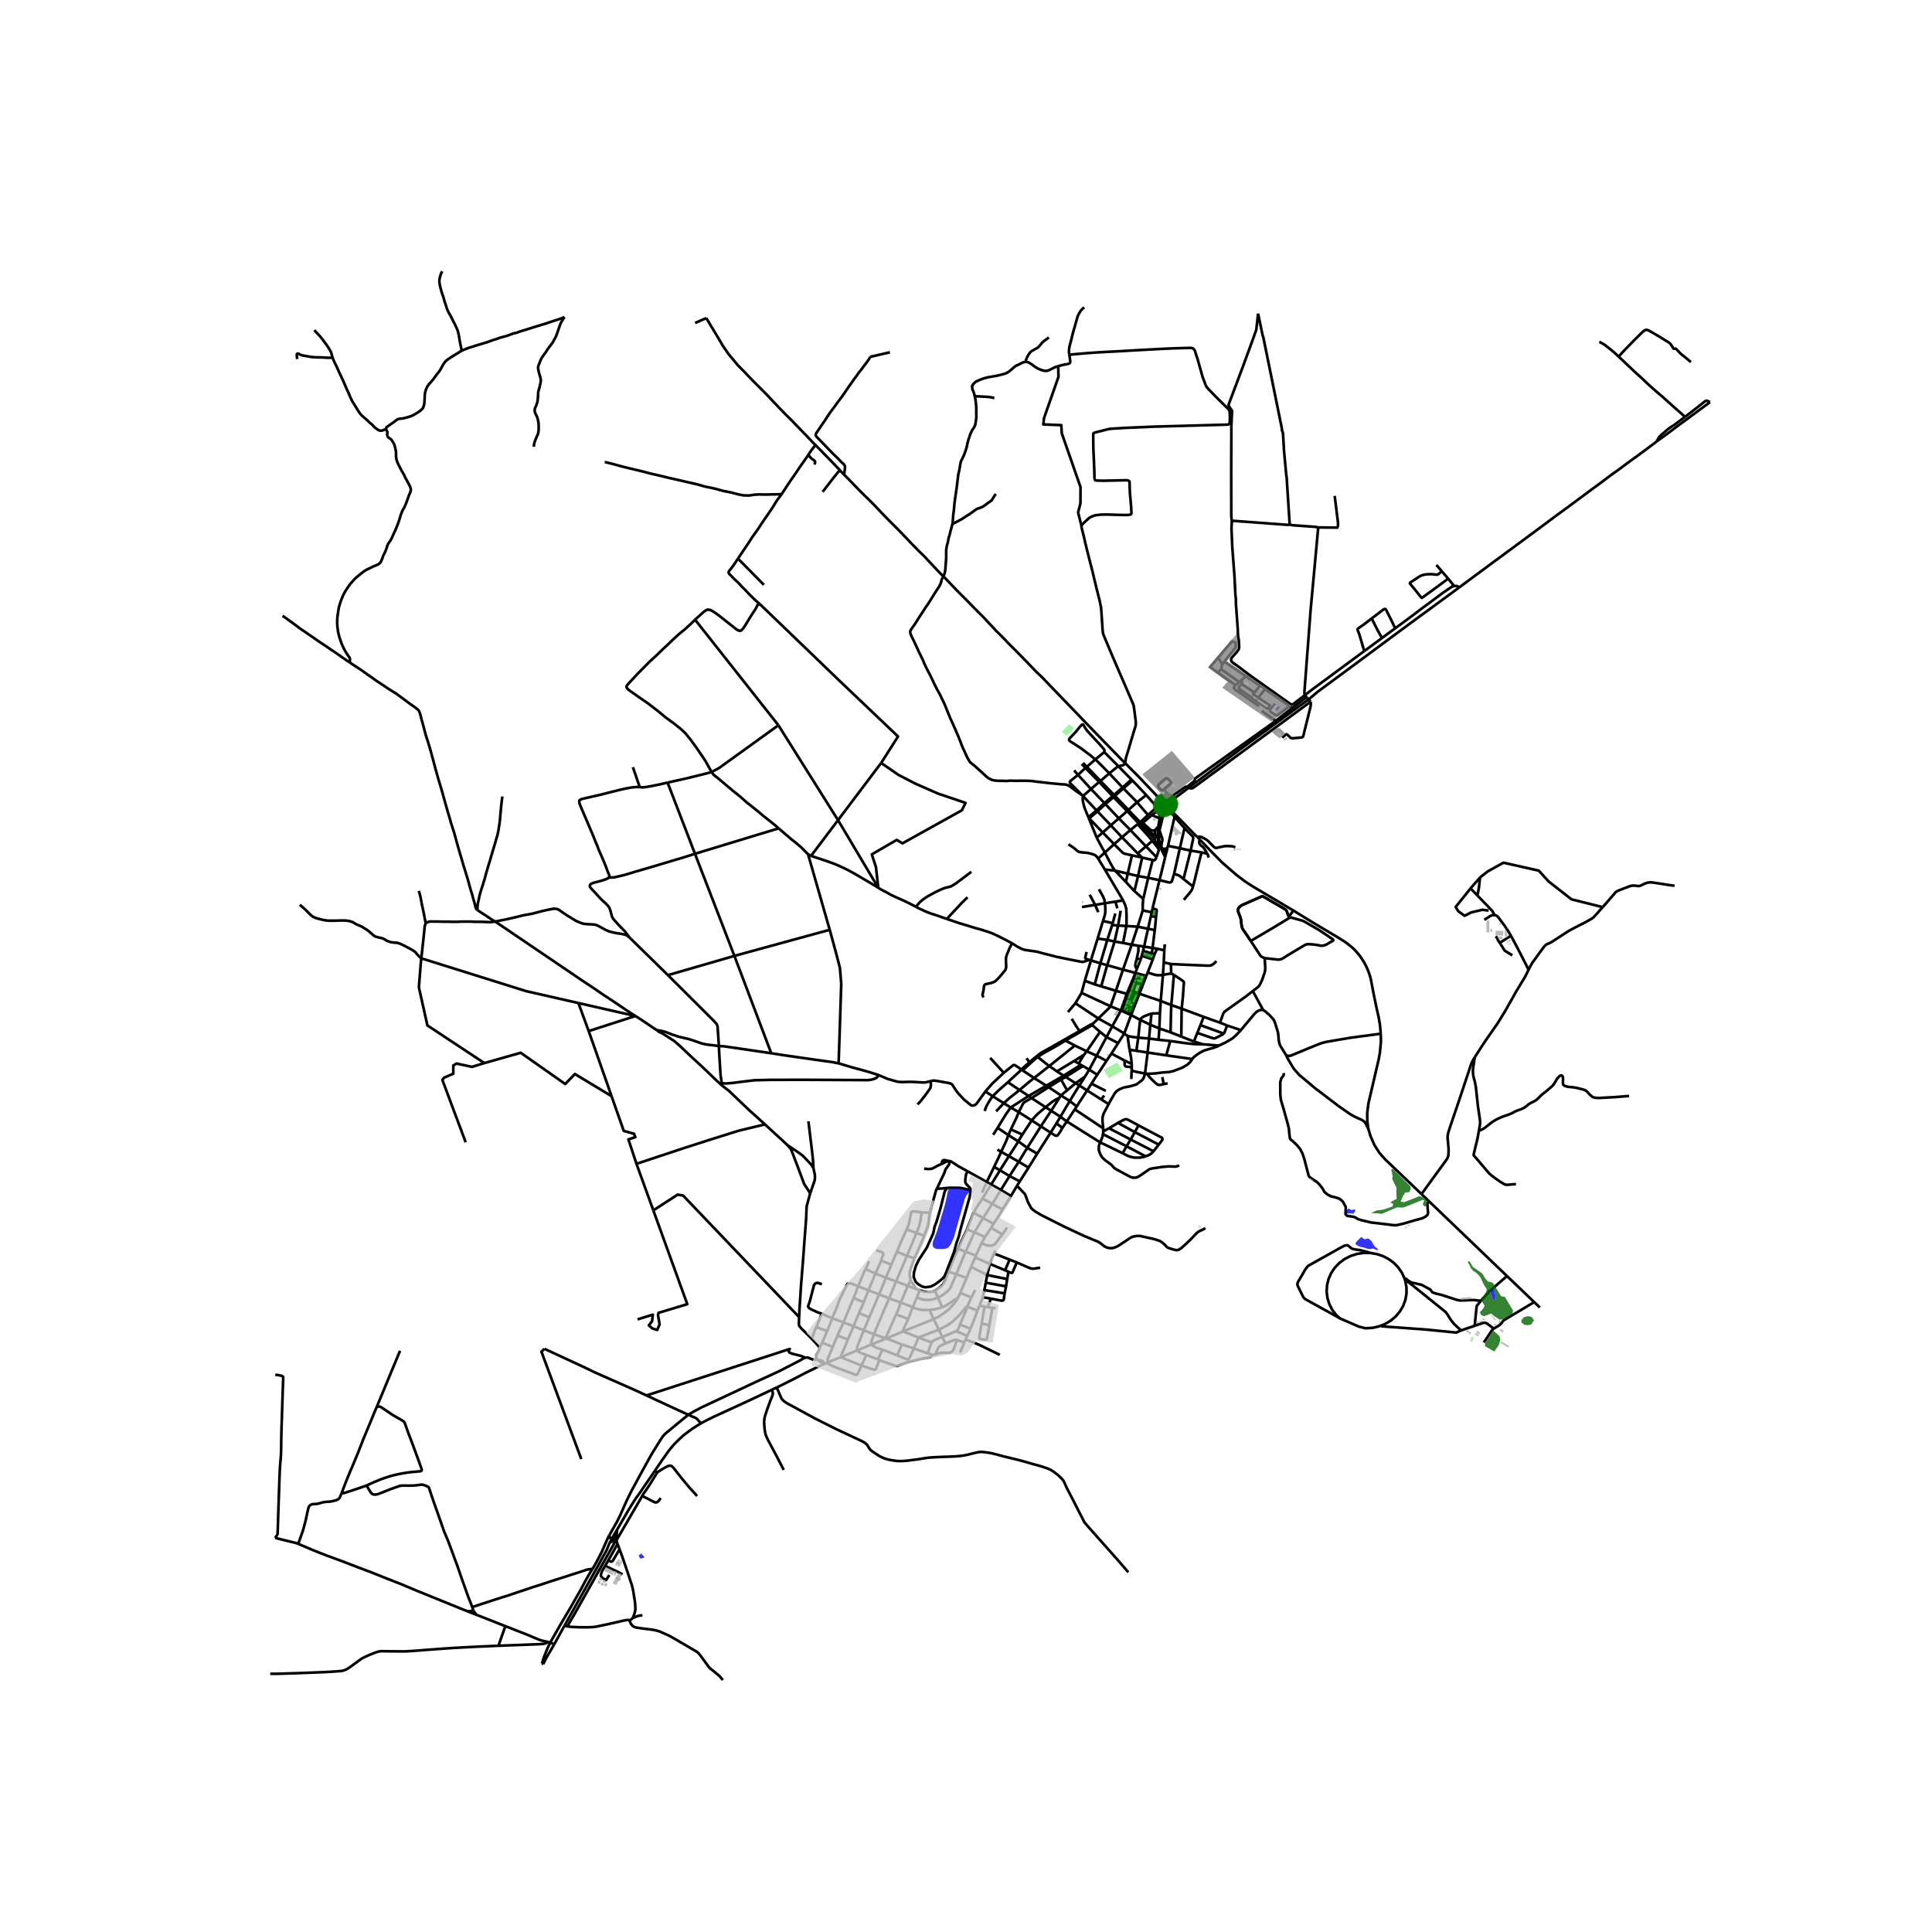 <svg xmlns="http://www.w3.org/2000/svg" xmlns:xlink="http://www.w3.org/1999/xlink" width="960" height="960" viewBox="0 0 720 720"><defs><style>*{stroke-linejoin:round;stroke-linecap:butt}</style></defs><g id="figure_1"><path id="patch_1" d="M0 720h720V0H0z" style="fill:#fff"/><g id="axes_1"><path id="patch_2" d="M90 636.602h558V90.598H90z" style="fill:#fff"/><g id="LineCollection_1"><path d="m308.565 507.666 4.772-1.875M308.565 507.666l-.391.172M310.352 501.997l-1.58 3.72-.35.903-.033.437.176.61M431.673 297.181l.806 2.201M419.311 284.4l5.335 5.367 7.027 7.414M431.673 297.181l1.933 1.114M432.48 299.382l-.099.384-.009.395" clip-path="url(#pa18a1eef87)" style="fill:none;stroke:#000"/><path d="m433.606 298.295-.482.255-.385.373-.26.46M437.074 302.756l-.55-1.324-.32-1.078M446.213 311.915l-.702-.617-6.714-6.913-1.723-1.63M434.986 301.713l.649.192.797.403.642.448M436.24 299.944l-.145-.638-.373-.549-.553-.39-.663-.184M436.24 299.944l.38-.835 1.22-1.702M436.24 299.944l-.036.41M433.606 298.295l.9-.112M432.372 300.16l-1.198 2.21M432.372 300.16l.131.52.285.461M433.201 301.506l.465.223.511.097.52-.034M433.201 301.506l-.413-.365M433.201 301.506l-.267.114M434.697 301.792l.29-.08M434.697 301.792l-.614.62M434.986 301.713l.434-.217.363-.313.267-.39.154-.44M437.84 297.407l5.175-3.861M437.84 297.407l-1.928.512-1.406.264M431.815 314.287l.463 1.07M431.815 314.287l.377-.037M431.505 311.484l-.02.595.023.63.077.588.084.474.146.516M430.923 313.998l.283.163.17.078.138.035.3.013M432.12 328.008l-4.237-.858M432.12 328.008l2.097-8.555M432.12 328.008l-2.608 10.51M437.546 325.678l-.141.463-.642 2.176-.22.307-.24.145-.347.096-.329-.015-3.507-.842M417.72 376.614l.851.375M417.72 376.614l-3.849-1.603M417.72 376.614l-3.217 5.843M417.72 376.614l.914-2.583M402.222 404.54l2.92 1.844M402.222 404.54l-1.36-.854M402.222 404.54l2.164-3.368M402.222 404.54l-3.567 5.79M514.572 385.233l.06 2.955-.375 4.063-.451 2.518-3.829 16.414-.453 3.601.033 3.043.374 2.865M529.743 444.998l-13.603-13-2.106-2.414-1.824-2.835-1.44-3.309-.839-2.748M479.276 393.208l.698 1.448 1.38 2.304.874 1.416 1.975 2.244 2.195 1.811 3.703 3.121 8.937 6.795 4.186 2.893 1.303.741 1.267.603 1.704.768.59.37.469.41.403.615.971 1.945M365.8 463.265l1.293-2.289M365.8 463.265l-2.107 4.623M373.54 460.046l-1.069 1.306-1.373 1.913-.542.557-1.037.392-.878.03-1.268-.244-1.573-.735M418.55 335.55l-2.85.447M418.55 335.55l-6.803-11.495M419.782 345.097l.06-3.353-.103-2.91-.128-.584-.188-.648-.199-.53-.674-1.522M436.497 374.554l.303-3.162.669-8.098M440.364 375.906l.123-1.05.375-3.735.24-3.72.107-.93-.012-.4-.067-.191-.228-.25-.758-.541-2.675-1.795" clip-path="url(#pa18a1eef87)" style="fill:none;stroke:#000"/><path d="m436.464 362.85.29.072.715.372M403.046 196.011l.13-.331.233-.31.393-.42.74-.692 1-.915.614-.486.569-.301 1.043-.394.483-.143.585-.054.65-.089.6-.08.547-.012 1.307-.03 1.297.01 4.339.144 1.656.015.88-.005.566-.042.525-.083.232-.101.129-.153.078-.23-.002-.24-.054-1.496-.172-2.206-.319-3.529-.104-2.516-.028-1.58-.077-.299-.178-.231-.22-.125-.34-.07-.513-.052-8.507.188-2.442-.068-.427-.053-.168-.139-.124-.312-.08-.294-.075-3.04-.184-4.541-.151-3.05-.052-3.186-.006-2.644.05-.249.113-.165.146-.106.255-.1 4.944-1.252.878-.147 1.289-.101 5.127-.294 10.063-.426 26.775-.735.456-.016.308-.05.21-.144.13-.207.086-.23.042-.403.066-1.683-.026-.825-.046-.659-.022-.415-.05-.372-.14-.356-.326-.48-2.58-2.523-2.65-2.648-2.05-2.124-.699-.795-.311-.5-.255-.554-.315-.911-.703-1.876-1.552-5.502-.4-1.42-.266-.714-.27-.777-.24-.883-.109-.334-.167-.373-.188-.254-.353-.335-.373-.18-.565-.067-1.614.042-5.41.158-2.566.113-11.188.602-5.108.302-4.232.218-5.005.279-3.503.252-3.462.3-3.084.255M404.093 114.584l-.499.328-.315.328-.534.587-.424.682-.407.708-.303.7-.403 1.386-.66 2.376-.323 1.076-.278.96-.213.805-.185.783-.133.551-.131.54-.495 1.846-.307 1.303-.096.946-.012.55.02.486.134.637" clip-path="url(#pa18a1eef87)" style="fill:none;stroke:#000"/><path d="m397.705 135.7.559-.153.393-.208.155-.226.046-.318-.03-.377-.096-.647-.087-.686-.116-.923M432.06 383.274l4.174 1.446M432.06 383.274l-3.372-1.367M432.06 383.274l-.295 4.225M432.06 383.274l.215-5.677M433.696 358.654l2.673.61M433.696 358.654l-.3 4.639M433.696 358.654l.211-4.51M436.234 384.72l3.998 1.583M436.497 374.554l-.112 3.645-.151 6.52M406.595 294.048l-3.005 2.594M406.595 294.048l4.991 5.237M406.595 294.048l-4.848-5.272M409.656 291.424l-1.122.918-1.939 1.706M414.475 344.753l.2-.708M414.475 344.753l-1.81 5.527M414.475 344.753l2.211.158M423.98 345.34l-2.222 6.712M423.98 345.34l1.887-6.047M423.98 345.34l3.875.795M423.98 345.34l-4.198-.243M421.758 352.052l2.473.39M421.758 352.052l-3.228-.646M421.758 352.052l-3.254 9.302M427.855 346.135l2.497.463M427.855 346.135l1.02-4.666M426.382 352.777l.603-2.862.87-3.78M415.381 350.879l1.305-5.968M415.381 350.879l3.149.527M415.381 350.879l-2.717-.599M412.604 359.705l.375-1.089 2.402-7.737M400.764 373.884l-2.77 3.293M400.764 373.884l2.31-3.868M400.764 373.884l8.551 5.678M415.863 369.24l-5.477-1.653M415.863 369.24l4.063 1.142M415.863 369.24l-1.992 5.771M415.863 369.24l2.64-7.886M403.074 370.016l10.797 4.995M403.074 370.016l1.206-4.514M351.637 214.883l.836.821 1.915 2.019 2.937 3.042 3.096 3.089 2.666 2.756 3.208 3.194 2.122 2.259 2.969 3.193 1.995 1.943 2.65 2.786 2.394 2.366 3.4 3.464 1.962 2.034 2.171 2.274 2.618 2.513 7.256 7.564 6.118 6.337 3.488 3.653 7.94 8.167 4.509 4.632 1.424 1.412" clip-path="url(#pa18a1eef87)" style="fill:none;stroke:#000"/><path d="m416.744 285.512 1.273-.213.47-.104.304-.184.3-.273.22-.337" clip-path="url(#pa18a1eef87)" style="fill:none;stroke:#000"/><path d="m403.046 196.011-.018.337.091.467.396 1.555.454 1.812.475 2.12.738 3.001.942 3.717.914 3.544 1.596 6.65 1.109 4.383.447 2.092.102.507.064.431.576 8.414.092.69.12.542.211.599 3.009 7.154 3.32 7.709 1.392 3.2 2.96 6.873.278.681.184.539.229 1.6.507 4.033.06.73-.036.78-.148.67-.634 2.011-1.971 6.665-.639 2.056-.207.654-.088.378-.26 1.796M411.794 336.616l-3.664.606M411.794 336.616l3.905-.62M411.052 343.224l.682-2.2.152-.846.04-1.032-.016-.832-.116-1.698" clip-path="url(#pa18a1eef87)" style="fill:none;stroke:#000"/><path d="m409.544 331.393 1.492 2.636.351.768.22.72.187 1.1M424.898 380.056l3.79 1.85M424.898 380.056l-3.368-1.763M424.898 380.056l-.705 6.618M429.111 377.74l-.375.098-2.306.873-.644.345-.485.433-.403.567M403.59 296.642l5.05 5.363M403.59 296.642l-.346-.339M405.631 304.587l-.498-1.182-.916-2.263-.212-.689-.183-.696-.253-1.187-.078-.589.018-.62.081-.719M432.571 373.033l3.926 1.521M432.571 373.033l-.296 4.564M432.571 373.033l.826-9.74M424.65 370.288l.826.343 7.095 2.402M427.715 362.418l2.175.718.736.196.744.11 1.085-.018.942-.131M436.464 362.85l-.294-.007-2.773.45M440.232 386.303l4.715 1.835M440.232 386.303l.132-10.397M431.765 387.5l-3.552-.475M431.765 387.5l4.349.443M436.464 362.85l-.095-3.586M414.503 382.457l-5.188-2.895M414.503 382.457l-2.147 4.03M418.976 385.168l-.626-.414-3.847-2.297M427.715 362.418l-.5 1.266M427.715 362.418l1.905-4.89M453.351 358.199l-1.021.952-.669.47-.562.208-.547.04-.816-.014-3.1-.124-6.648-.283-3.619-.184M379.654 414.457l-2.985-1.732M379.654 414.457l4.836 3.087M376.717 420.902l1.963-4.066.974-2.38M379.654 414.457l1.548-3.042.35-.498.432-.3 2.426-1.386M424.65 370.288l-1.621 4.16M424.65 370.288l-.521-.165M424.65 370.288l1.328-3.432M324.686 501.078l5.601-2.259M324.686 501.078l-5.22 2.168M325.69 497.238l-.765 2.169-.24.798v.873M328.867 502.96l-2.17-.662-.846-.437-1.165-.783M306.203 489.573l3.998 1.732M304.256 494.557l.678-1.656 1.27-3.328M306.299 478.61l-1.181-.436-.527-.106-.526.12-.432.332-.287.422-.67 2.62-.862 3.328-.447 1.235-.175.542v.316l.255.422.941.602 2.25 1.024 1.565.542M325.69 497.238l4.337 1.496M325.69 497.238l-3.75-1.476M331.373 483.85l-2.841 6.567-2.841 6.821M319.466 503.246l-6.129 2.545M321.94 495.762l-1.98 4.864-.526 1.34-.08.482.112.798M322.85 504.967l-2.314-.877-.527-.347-.543-.497M321.94 495.762l-3.863-1.49M321.94 495.762l2.011-4.833M327.606 482.39l2.57-6.204M327.606 482.39l-3.655 8.539M327.606 482.39l3.767 1.46M327.606 482.39l-3.942-1.55M313.337 505.791l7.722 3.12M316.002 499.166l-1.947 4.653-.462.994-.256.978M323.664 480.84l2.57-6.25M323.664 480.84l-1.756 4.472M323.664 480.84l-3.886-1.491M314.359 492.796l3.718 1.476M314.359 492.796l-4.158-1.491M314.359 492.796l-2.283 4.954M314.359 492.796l3.75-9.066M310.201 491.305l-1.947 4.781M319.778 479.349l-1.892-.769-.516-.183-.753-.103-.566.053-.24.12-.16.181-.143.377-.287.715-.28.504-.35.648-.232.376-.495.964-1.07 2.327-1.085 3.034-.981 2.116-.527 1.596M304.48 506.62l2.177 1.528M306.657 508.148l.129-.324v-.24l-.128-.28-.272-.202-1.907-.482M300.058 505.972l.702-.075.527.09 1.038.452.75.301 1.404-.12M305.501 502.162l-.392 1.205-.829 1.596-.128.832.136.531.191.294M306.969 508.367l1.205-.53M306.969 508.367l-.312-.22M289.446 517.074l1.666-.786 5.084-2.576 4.038-2.1 3.862-1.905 1.525-.746 1.348-.594M306.419 500.363l1.835-4.277M306.419 500.363l3.933 1.634M305.501 502.162l.167-.406.75-1.393M310.352 501.997l1.724-4.247M331.373 483.85l2.585-6.324M331.373 483.85l4.31 1.582M326.233 474.59l3.942 1.596M328.34 469.77l-.287.889-1.82 3.93M322.54 473.023l.573.211 1.15.49 1.97.866M332.155 471.292l2.075-4.789M332.155 471.292l-1.98 4.894M332.155 471.292l-3.815-1.521M338.006 467.994l3.512-8.494M338.006 467.994l-4.048 9.532M338.006 467.994l-3.776-1.49M340.805 468.927l-1.612-.542-1.187-.391M342.753 480.84l-1.393-.505M342.753 480.84l-1.07 2.74M348.403 481.065l-.846.331-1.532.12-1.565-.135-1.707-.542" clip-path="url(#pa18a1eef87)" style="fill:none;stroke:#000"/><path d="m326.6 465.93 2.267.814.24.256.063.18.012.173-.028.204-.447 1.114-.367 1.1M336.576 496.169l5.746 2.304M336.576 496.169l11.33-4.551M336.576 496.169l-6.289 2.65M338.443 491.56l-1.532 3.3-.24.692-.095.617M340.15 487.134l-4.468-1.702M340.15 487.134l1.533-3.554M340.15 487.134l-1.707 4.427M346.408 488.158l-.846.03-1.213.015-.894-.075-1.23-.211-.845-.241-1.23-.542M335.682 485.432l2.618-6.204M333.927 489.83l.638-1.28 1.117-3.118M338.3 479.228l3.06 1.107M338.3 479.228l-4.342-1.702M338.3 479.228l1.053-2.184M356.974 483.745l.893-1.927M351.116 487.164l.973-.377 2.171-1.355 1.516-1.084 1.198-.603M347.907 491.618l2.028-.99 1.852-1.25 1.93-1.536 1.868-2.018 1.389-2.079M348.403 481.065l1.165 2.545M353.51 473.867l-1.293 3.418-.877 1.446-.958.933-.926.723-1.053.678M351.116 487.164l-1.548-3.554M346.408 488.158l1.643-.15 1.98-.467 1.085-.377M349.568 483.61l-2.179.702-2.028.143-1.522-.143-2.156-.732M356.367 474.906l-2.235 5.12-1.037 1.235-1.915 1.43-1.612.919M356.367 474.906l3.464-8.433M356.367 474.906l3.847 1.325M356.367 474.906l-2.857-1.04M359.83 466.473l3.304-7.199M359.83 466.473l3.863 1.415M359.83 466.473l-2.744-1.055M360.39 458.145l-2.124 4.458-1.18 2.815M353.51 473.867l2.299-5.753 1.277-2.696M346.408 488.158l1.499 3.46M352.353 500.664l-1.221-2.417M356.67 499.332l-.646-.016-.55.098-3.12 1.25M348.598 504.715l1.01-2.38.415-.549.382-.24 1.948-.882M357.804 504.06l1.54-3.727M321.06 508.912l1.79-3.945M327.798 506.92l-.447.86-.67 1.791-.208.557-.367.301-.367.03-.383-.12-4.297-1.427M308.174 507.838l1.157.785 2.554 1.114 6.903 2.575.375.075.224-.045.135-.143.24-.437 1.297-2.85M322.85 504.967l4.31 1.638M327.16 506.605l.638.316M327.16 506.605l1.707-3.644M328.867 502.96l5.49 2.139M330.287 498.82l-.26-.086M330.287 498.82l5.826 2.213M347.365 504.866l-1.66-.535M348.598 504.715l-.746.158-.487-.007M327.798 506.92l5.69 2.02.534.123.303-.045 2.084-.764 2.354-.738 4.469-1.1 3.247-.61.391-.142.184-.166.311-.632M356.67 499.332l2.674 1.001M348.598 504.715l1.784-.505.87-.082h2.554l.67-.264.495-.354.478-.798h.008l1.213-3.38M347.19 500.28l-4.868-1.807M347.19 500.28l-1.485 4.05M351.132 498.247l-2.267.889-.797.33-.526.38-.352.434M334.358 505.099l1.755-4.066" clip-path="url(#pa18a1eef87)" style="fill:none;stroke:#000"/><path d="m340.55 502.539-1.596 3.508-.287.377-.32.12-.367.03-3.622-1.475M336.113 501.033l4.437 1.506M342.322 498.473l-1.772 4.066M349.935 495.536l-3.83 1.431-3.783 1.506M349.935 495.536l1.197 2.711M349.935 495.536l-2.028-3.918M360.43 486.983l-.216-.015-.2.098-.263.324-1.788 2.243-1.772 1.762-1.612 1.491-1.867 1.205-2.777 1.445M345.705 504.33l-5.155-1.791M359.344 500.333l.503-1.107M359.847 499.226l.606-1.386M372.6 504.918l-7.598-3.704-2.33-.994-2.825-.994M360.453 497.84l1.26-2.695M360.453 497.84l-4.102-1.731M356.351 496.109l-5.219 2.138M357.756 493.654l-.56 1.385-.494.738-.35.332M357.756 493.654l3.958 1.49M360.43 486.983l-.288 1.092-.71 1.619-1.676 3.96M364.267 488.339l-.622 1.852-1.931 4.954M363.448 480.698l-1.43 2.777M360.43 486.983l1.587-3.508M360.43 486.983l3.837 1.356M364.267 488.339l.767-1.747M357.867 481.818l4.15 1.657M357.867 481.818l2.347-5.587M341.518 459.5l2.879 1.025M341.518 459.5l-3.618-1.31M343.44 451.79l-.304 2.59-.559 2.56-1.06 2.56M340.805 468.927l3.033-6.927.559-1.475M346.535 451.948l-.383 2.417-.271 2.078-.296.964-1.188 3.118" clip-path="url(#pa18a1eef87)" style="fill:none;stroke:#000"/><path d="m343.44 451.79.494.045 2.601.113M349.105 443.108l-.2.241-2.37 8.6M339.353 477.044l-.383-1.897.112-1.385.526-1.642.735-2.078.462-1.115M360.214 476.231l1.675-4.096M363.134 459.274l3.224-5.361M363.134 459.274l3.959 1.702M363.134 459.274l-2.745-1.129M366.358 453.913l3.448-5.27M366.358 453.913l3.895 2.153M366.358 453.913l-3.543-1.987M369.806 448.643l3.208-5.196M369.806 448.643l3.814 2.078M369.806 448.643l-3.655-1.988M366.15 446.655l-1.308 1.957-2.027 3.314M360.39 458.145l1.004-2.59 1.421-3.63M363.693 467.888l-.287.738M367.093 460.976l2.282-3.418M369.39 441.429l-3.24 5.226M369.39 441.429l3.624 2.018M369.39 441.429l-1.659-.949M372.663 436.113l-.894 1.476-2.378 3.84M376.765 445.706l-3.751-2.259M376.765 445.706l2.25-3.81M376.765 445.706l-3.145 5.015M367.731 440.48l-.303.829-1.46 3.184M384.49 417.544l-3.48 5.27M384.49 417.544l3.407 2.218M389.66 412.62l-1.112.956-1.708 1.426-.97.976-1.38 1.566M376.222 438.282l3.432-5.332M376.222 438.282l-3.208 5.165M376.222 438.282l3.815 1.972M376.222 438.282l-3.56-2.169M382.83 427.754l5.067-7.992M382.83 427.754l-3.176 5.196M382.83 427.754l-3.368-2.409M382.83 427.754l3.702 2.184M395.389 408.212l2.287-1.884M395.389 408.212l-.615.981M395.389 408.212l3.266 2.118M395.389 408.212l-4.59-3.036M370.253 456.066l-.878 1.492M373.62 450.72l-1.628 2.772-1.74 2.574M391.544 422.107l-3.647-2.345M391.544 422.107l2.163-3.463M391.544 422.107l-5.012 7.831M395.918 420.341l-.854 1.486-.613.883-.297.376-.278.159-.28.014-.3-.084-.351-.164-1.401-.904M374.092 411.13l-4.159-2.607M374.092 411.13l2.577 1.595M374.092 411.13l-2.866 3.026M379.957 406.219l-3.83 3.042-2.035 1.87M376.717 420.902l-.91 2.124M376.717 420.902l4.293 1.913M381.01 422.815l-1.548 2.53M397.676 406.328l3.185-2.642M397.676 406.328l-2.246-4.033M404.386 401.172l-3.525 2.514M404.386 401.172l1.547-2.558M370.46 434.878l2.203 1.235M373.094 429.246l-.798 1.822-1.836 3.81M367.731 440.48l2.075-4.216.654-1.386M380.037 440.254l3.271-5.12M380.037 440.254l-1.022 1.642M383.308 435.134l-3.654-2.184M383.308 435.134l3.224-5.196M371.68 428.406l1.414.84M375.807 423.026l-4.022-2.71M375.807 423.026l3.655 2.32M373.094 429.246l1.883-4.006.83-2.214M371.785 420.315l-1.66 2.575M376.669 412.725l-1.82 2.56-3.064 5.03M376.669 412.725l6.688-4.293M367.22 406.761l2.713 1.762M374.083 399.803l-4.277 4.007-2.586 2.951M346.72 402.925l.533-.14.863-.09 1.212.15 4.485.814.655.225.399.317 1.34 2.078.583.799 1.283 1.431 1.198 1.26 2.124 1.758.487.354.39.136.551-.068.57-.16.461-.368 2.185-3.003 1.181-1.657M369.933 408.523l-.686.949-.861 1.356-.863 1.611-.574 1.611M375.616 403.312l-3.496 3.072-2.187 2.139M381.106 398.9l4.277 2.846M381.106 398.9l-.419-.306M381.106 398.9l.814-.776 3.998-3.584.822-.618M397.067 387.781l5.498-3.17M397.067 387.781l3.496 1.866M397.067 387.781l-.472-.288M386.74 393.922l1.161-.802.743-.49 4.983-2.77 3.44-2.079M382.559 394.376l1.085 1.504M383.644 395.88l-1.82 1.604-.75.685-.387.425M386.397 393.606l-.63.467-2.123 1.807M386.397 393.606l.343.316M396.595 387.493l-1.316.752-4.457 2.533-2.821 1.582-.774.538-.83.708M374.083 399.803l-5.077-5.573M380.687 398.594l-2.422-1.622-.32-.075-.223.045-.43.256-3.209 2.605M400.563 389.647l-9.55 7.653M400.563 389.647l4.42 2.135M385.383 401.746l5.63-4.446M385.383 401.746l4.541 2.854M379.957 406.219l3.48-2.952 1.946-1.521M398.655 410.33l-3.464 5.851M398.655 410.33l2.625 2.01M375.616 403.312l4.341 2.907M380.687 398.594l-.435.434-4.636 4.284M395.191 416.181l2.382 1.75M395.191 416.181l-3.448-2.234M395.191 416.181l-1.484 2.463M383.357 408.432l1.053.799M383.357 408.432l-3.4-2.213M383.357 408.432l6.567-3.832M390.8 405.176l-.876-.576M390.8 405.176l4.63-2.881M384.41 409.231l3.511-2.229 2.878-1.826M396.375 400.876l.793.455M396.375 400.876l-2.504-1.604M396.375 400.876l-6.45 3.724M396.375 400.876l6.433-4.054M402.808 396.822l.751.453M402.808 396.822l-.822-.48M403.56 397.275l2.373 1.339M403.56 397.275l-6.392 4.056M400.32 395.385l1.666.957M400.32 395.385l3.678-2.332M400.32 395.385l-6.45 3.887M405.933 398.614l2.985 1.917M405.933 398.614l2.757-5.189M391.014 397.3l1.647 1.099 1.21.873M403.998 393.053l.985-1.271M403.998 393.053l-2.012 3.289M409.952 384.549l-4.969 7.233M409.952 384.549l2.404 1.937M409.952 384.549l-2.916-2.517M407.036 382.032l.369-.623M406.697 381.697l.198.194.141.141M407.036 382.032l-4.47 2.579M406.697 381.697l-4.415 2.549M406.697 381.697l.708-.288M412.356 386.486l4.326 2.248M412.356 386.486l-3.666 6.94M409.315 379.562l-1.91 1.847M413.871 375.011l-.227.336-4.329 4.215M408.69 393.425l3.675 1.928M408.69 393.425l-3.707-1.643M397.573 417.932l2.949-4.514M397.573 417.932l-1.655 2.41M397.573 417.932l12.394 7.77M393.707 418.644l2.21 1.697M401.28 412.34l-.758 1.078M405.143 406.384l-2.961 4.496-.902 1.46M413.17 411.467l-2.779-1.74M426.712 400.061l-.37 1.339-.423.847-.874.76-1.56 1.133-2.206.667-2.478.486-1.409.55-1.198.735-.685.755-.896 1.518-.7 1.208-.743 1.408M411.143 420.496l-.263-2.553-.015-1.295.279-1.25.367-.854 1.66-3.077M406.778 403.847l-1.635 2.537M406.778 403.847l5.327 2.697M408.918 400.53l-.799 1.201-1.34 2.116M412.365 395.353l-3.447 5.178M414.188 392.653l-.798 1.156-1.025 1.544M416.682 388.734l-2.494 3.92M418.976 385.168l-.81 1.284-1.484 2.282M402.282 384.246l-1.102-1.676-1.051-1.686-.708-1.216M402.282 384.246l-5.687 3.247M402.282 384.246l.283.365M406.1 333.427l2.03 3.795M408.13 337.222l-4.923.792M408.13 337.222l1.165 2.729M415.636 340.442l-.961 3.603M407.97 366.847l2.109-7.873M407.97 366.847l-3.69-1.345M407.97 366.847l2.416.74M404.28 365.502l2.279-7.571M419.926 370.382l-.644 1.82M420.52 368.892l-.207.527-.387.963M410.386 367.587l2.218-7.882M416.686 344.91l.954-5.508M416.686 344.91l3.096.187M425.867 339.293l3.38.69M426.051 335.015l-.084.825-.044.655-.06.87.004 1.928M406.559 357.93l3.52 1.044M406.559 357.93l-.605-.163M409.061 349.757l-2.087 6.75-.415 1.424M418.504 361.354l4.614 1.216M418.504 361.354l-5.9-1.65M423.118 362.57l.594-1.555M423.118 362.57l-.762 1.93M423.118 362.57l.575.156M405.954 357.767l-1.087-.41-.265-.128-.115-.12-.047-.153.012-.271.096-.362.41-1.551" clip-path="url(#pa18a1eef87)" style="fill:none;stroke:#000"/><path d="m377.164 351.532 2.202 1.403 1.548.753 1.038.316 2.777.407 1.66.24 2.01.558 5.5 1.4 4.747.972 3.671.715.942.173.375.002.333-.092.587-.205.744-.247.656-.16M352.854 342.459l.875.3 1.425.469 1.652.58 2.203.685 2.338.692 1.811.58 2.722.746 2.162.693 1.38.482 1.9.85 1.549.769 2.202 1.115 2.091 1.112M366.63 371.647l-.216-.218-.231-.452-.024-.316.112-.504.103-.362.208-1.054.048-.79.18-.724.143-.21.175-.144.2-.09.427-.105 1.413-.294.71-.226.734-.286.647-.505 1.252-1.273 1.788-2.16.43-.58.136-.407.104-.58-.096-2.763.072-.859.216-.775 1.093-2.674.91-1.764M409.061 349.757l1.991-6.533M409.061 349.757l3.603.523M425.492 356.214l4.128 1.315M425.492 356.214l.487-1.878M425.492 356.214l-.383 1.33M427.216 363.684l-1.238 3.172M427.216 363.684l-.534-.145M409.967 425.703l-.451 1.33-.024 1.527.353 1.087.381.882.623.927.993.926 2.123 1.525.345.297.245.286.435.52.421.414.595.352 5.006 2.7.628.274.716.145.694.006.615-.108.951-.504 2.444-1.668.826-.569.433-.286.489-.184.549-.133 3.832-.575 2.242-.188 2.383.066.437-.018.364-.08.386-.147.424-.27M409.967 425.703l8.415 4.062M411.064 422.672l-.187.87-.412 1.13-.498 1.03M411.064 422.672l.076-1.01M419.83 427.19l-8.192-4.225-.574-.293M411.14 421.661l.003-1.165M413.298 420.463l-1.128.608-1.03.59M411.143 420.496l-10.621-7.078M420.945 391.207l-.496-3.358-.207-1.807M418.976 385.168l.587.448.469.3.21.126" clip-path="url(#pa18a1eef87)" style="fill:none;stroke:#000"/><path d="m424.193 386.674-1.877-.197-1.438-.252-.636-.183M421.597 402.133l.14-3.13M414.188 392.653l4.872 2.553M421.772 396.523l-2.712-1.317M421.764 397.7l.022-.55-.014-.627" clip-path="url(#pa18a1eef87)" style="fill:none;stroke:#000"/><path d="m420.945 391.207.385 1.887.2 1.163.242 2.266M421.764 397.7l-1.962-.203-.457-.188-.188-.286-.025-.288-.072-1.529M421.764 397.7l-.027 1.303M426.712 400.061l-.909-.156-.765-.147-1.9-.392-1.4-.363M444.286 394.675l-9.663-1.387M454.269 389.653l-.722.369-1.201.436-1.98.55-1.755.534-1.652.908-1.197.813-.93.78-.546.632M427.34 400.155l1.177.002 2.3-.147 1.85-.256 1.39-.131 1.578-.098 1.612-.358 3.308-1.265 2.055-1.201.806-.783.437-.49.433-.753M448.256 389.167l-3.31-1.03M454.269 389.653l-1.266-.091-4.747-.395M436.114 387.943l5.794.828 3.208.34 3.14.056M462.433 383.903l-.519.58-1.165 1.216-1.444 1.28-2.522 1.491-2.514 1.183M420.945 391.207l2.548.401M434.623 393.288l.733-2.619.758-2.726M434.623 393.288l-6.932-1.041M426.712 400.061l.628.094M426.712 400.061l.979-7.814M428.213 387.025l.475-5.118M428.213 387.025l-.522 5.222M424.193 386.674l1.942.193 2.078.158M423.493 391.608l4.198.639M423.493 391.608l.7-4.934M429.111 377.74l-.423 4.167M432.275 377.597l-2.733.102-.43.04M462.433 383.903l-5.107-1.732M470.73 376.385l-.768-.023-.686.173-.842.433-.942.87-5.059 6.065M420.52 368.892l.705.257M420.52 368.892l1.337-3.129M421.53 378.293l1.057-2.711M421.53 378.293l-2.554 6.875M421.53 378.293l-1.616-.712M431.205 353.557l2.702.588M431.205 353.557l-1.675-.287M431.205 353.557l-.919 2.04M421.857 365.763l.605.18M421.857 365.763l.5-1.264M425.978 366.856l-.504-.123M422.348 369.558l.914.29M422.348 369.558l-1.123-.41M422.348 369.558l-1.24 2.927M422.348 369.558l1.153-3.306M423.5 366.252l1.974.481M423.5 366.252l-1.038-.31M423.5 366.252l-.078-1.36M433.907 354.145l.175-2.25M430.286 355.598l-.666 1.93M430.286 355.598l-1.035-.272M425.979 354.336l3.272.99M425.979 354.336l.403-1.56M429.251 355.326l.28-2.056M429.53 353.27l-3.148-.493M429.53 353.27l.822-6.672M430.82 341.654l.244-2.252-.01-.184-.021-.125-.086-.088-.186-.083-1.249-.405M429.247 339.982l.154-.871.111-.594M428.876 341.47l1.945.184M428.876 341.47l.371-1.488M430.352 346.598l.128-1.04.34-3.904M411.052 343.224l3.623.82M418.53 351.406l1.252-6.309M411.747 324.055l-2.499-4.112M411.747 324.055l3.802.402M409.248 319.943l2.506-2.214M398.158 314.672l1.171.715.814.58.774.643.592.498.444.288.34.115.314.068 1.051.131 1.293.087 1.077.21.838.242.7.212.45.18.413.298.281.308.538.696M415.549 324.457l4.728 1.13M415.549 324.457l4.046 4.233M411.754 317.73l.273.504 1.654 3.202 1.114 1.994.754 1.027M426.051 335.015l-3.29-2.95M427.883 327.15l-1.6 6.94-.232.925M429.582 320.508l-3.93-.919M427.883 327.15l.801-3.148.898-3.494M430.983 319.442l-.344.76-.173.204-.228.164-.199.026-.457-.088M421.85 318.765l3.802.824M421.85 318.765l-1.573 6.822M415.19 314.588l3.116 3.11.395.298.511.181 2.637.588M419.595 328.69l.682-3.103M422.761 332.066l-.513-.504-2.653-2.872M422.761 332.066l1.358-5.598M425.652 319.59l-1.533 6.878M425.652 319.59l-1.656-1.552M424.923 306.41l2.916-2.68M424.923 306.41l-.58.452M424.923 306.41 421.586 303l-1.061-1.145M424.923 306.41l.541.614M418.127 312.028l3.131-2.7M418.127 312.028l-2.937 2.56M418.127 312.028l5.869 6.01M418.127 312.028l-4.159-4.458M421.258 309.328l2.702-2.169M421.258 309.328l5.818 6.089M421.258 309.328l-4.305-4.348M430.983 319.442l-3.907-4.025" clip-path="url(#pa18a1eef87)" style="fill:none;stroke:#000"/><path d="m429.442 313.346 2.101 2.679.18.305.093.266.009.244-.059.249-.095.322-.688 2.031M423.96 307.16l.383-.298M429.442 313.346l-1.376-1.645-4.106-4.542M423.996 318.038l3.08-2.621M429.442 313.346l-2.366 2.07M431.174 302.37l.778-.332M431.174 302.37l-1.943 1.408M424.343 306.862l.495.602M420.062 302.283l.824.83 3.457 3.75M429.231 303.778l-3.356 2.9M429.231 303.778l2.937 1.202M432.168 304.98l-.53 3.227M432.168 304.98l-.216-2.942M431.952 302.038l.982-.418M430.513 311.321l-.482-.18-1.183-.867-2.89-2.83-.494-.42M430.717 309.153l-.133.232-.156.677-.02.502.105.757M430.513 311.321l.683.246M432.012 308.076l-.375.13M432.012 308.076l-.125.555-.222.844-.094.573-.054.57-.012.866M432.934 301.62l.235.767.032.563-.091.725-1.098 4.401M425.875 306.677l-.41.347M430.717 309.153l-.508.25-.357.123-.357.017-.451-.124-.403-.245-1.052-.956-1.714-1.54M431.637 308.207l-.233.148-.188.147-.293.314-.206.337M405.88 305.193l-.06-.123M408.708 312.177l-.58-1.467-2.248-5.517M410.972 310.251l-4.565-4.77-.322-.188-.205-.1M405.631 304.587l.188.483M408.64 302.005l-2.903 2.491-.106.091M431.505 311.484l-.309.083M431.505 311.484l.385.008M430.354 313.065l.128.357.172.308.269.268M431.196 311.567l-.367.22-.255.328-.18.497-.04.453" clip-path="url(#pa18a1eef87)" style="fill:none;stroke:#000"/><path d="m424.838 307.464.826.829 1.8 1.596 1.128.998.611.569.479.557.672 1.052M430.923 313.998l1.355 1.359M433.083 313.534l.118-.425-.106-.782-.147-.322M432.192 314.25l.436-.205.255-.233.2-.278M432.65 315.36l.188-.444.245-1.382M432.948 312.005l-.449-1.468-.407-1.065M432.948 312.005l-.322-.3-.408-.151-.328-.062M432.192 314.25l-.196-1.111-.084-.825-.022-.822M432.192 314.25l.458 1.11M427.839 303.73l-4.102-4.755M427.167 296.284l3.552 4.028.081.13.058.116.017.148-.037.11-.082.106-.3.397-.471.494-2.146 1.916M400.29 287.11l1.457 1.666M403.124 284.695l1.376 1.495M416.744 285.512l-3.342 2.688M416.744 285.512l4.926 5M416.744 285.512l-5.217-5.238M408.708 312.177l2.264-1.926M411.754 317.73l-1.656-2.957-1.39-2.596M427.167 296.284l-3.43 2.691M422.015 290.867l1.437 1.476 3.715 3.941M421.67 290.513l.345.354M421.67 290.513l-3.328 2.967M439.697 316.121l.703-3.076 1.029-4.432M443.72 317.006l.943-4.479.022-.202-.02-.223-.078-.23-.118-.16-3.04-3.1M437.73 304.388l1.7 1.981 1.999 2.244M437.546 325.678l2.151-9.557M441.06 327.594l-1.283-1.082-.357-.202-.467-.207-1.407-.425M444.605 330.362l-3.545-2.768M447.773 317.661l-1.097 4.342-1.708 7.014-.363 1.345M441.165 335.343l1.72-2.022.942-1.197.391-.61.387-1.152M447.773 317.661l1.864.418M447.773 317.661l-4.054-.655M441.06 327.594l2.66-10.588M434.217 319.453l.386-1.558M432.278 315.357l.319.72.203.383.337.753.411.81.669 1.43M437.73 304.388l-2.452 10.833M434.083 302.411l1.448.222.639.31.543.338.43.384.587.723M435.278 315.221l-.174.732M435.278 315.221l4.42.9M449.637 318.079l.207.071.126.09.066.1.108.278.298.984M454.656 381.125l2.67 1.046M454.656 381.125l-6.09-2.18M466.882 369.343l-2.69 2.079-7.094 5.056-.69.498-.375.459-.272.56-1.105 3.13M466.882 369.343l3.848 7.042M471.315 357.073l.196 3.354-.028 1.168-.172.854-.395 1.085-.598 1.75-.631 1.33-.365.662-.393.463-.405.34-1.642 1.264M479.276 393.208l-1.056-1.73-1.135-1.825-.352-1.04-.12-.58-.083-.523-.108-1.446-.083-.809-.136-.723-1.161-3.716-.32-.64-.359-.508-1.316-1.439-1.564-1.355-.753-.489" clip-path="url(#pa18a1eef87)" style="fill:none;stroke:#000"/><path d="m466.118 350.672 3.531 5.369.213.252.262.24.317.18.874.36M480.871 341.864l4.473 1.24.431.177.3.143 5.643 3.261 5.003 3.385.095.094.062.102.012.118-.05.081-.056.067-.05.046-2.388 1.404-.698.279-.399.097-.427.078-.587-.01-1.4-.26-1.513-.2-1.348-.082-.706-.007-.46.086-.558.233-3.304 1.962-3.579 2.176-1.336.878-.767.301-.973.113-4.976-.553M465.806 350.207l.312.465M465.806 350.207l-1.187-1.81-1.36-1.954-.323-.61-.215-.922-.136-.93-.088-1.096-.155-.61-.208-.738-.416-1.04-.338-.868-.036-.513.107-.47.332-.49.526-.504.73-.43 2.538-1.11 4.599-2.03.225-.049.184.011.125.046 7.197 4.164 1.19.753.229.228.155.245.128.312.658 1.823" clip-path="url(#pa18a1eef87)" style="fill:none;stroke:#000"/><path d="m480.267 341.615-.658-1.823-.128-.312-.155-.245-.228-.228-1.191-.753-7.197-4.164-.125-.046-.184-.011-.225.049-4.599 2.03-2.538 1.11-.73.43-.526.504-.332.49-.107.47.036.513.338.869.416 1.04.208.737.155.61.088 1.096.136.93.215.923.323.61 1.36 1.954 1.187 1.809M466.118 350.672l8.222-4.846 6.531-3.962M480.267 341.615l.131.052.473.197M480.267 341.615l1.776-2.265M447.266 313.003l3.424 3.604 4.724 4.79 5.503 4.774 1.225.9 1.484 1.148 1.995 1.341 2.047 1.269 14.375 8.521M514.572 385.233l-.327-3.514-.479-2.737-.762-3.326-.974-4.668-1.14-5.94-.352-1.36-.459-1.367-.506-1.252-.485-1.056-.664-1.28-1.469-2.263-.638-.82-.667-.78-1.057-1.152-.958-.851-1.94-1.563-3.036-1.924-9.452-5.617-7.164-4.413M514.572 385.233l-3.91.524-7.41.982-8.842 1.51-1.392.342-1.218.406-1.54.61-3.287 1.33-5.938 2.473-.646.128-.573-.088-.54-.242M449.234 457.716l-1.469.738-.962.437-.418.293-.463.414-2.362 2.477-1.672 1.57-1.572 1.409-.966.67-.674.165-.658-.052-1.585-.445-1.041-.338-.598-.354-.707-.821-1.105-.945-.898-.535-1.931-.617-5.315-1.182-1.277.014-1.085.174-.99.369-4.685 3.11-1.308.64-1.022.24-1.14-.026-.847-.21-1.077-.547-1.416-1.137-.726-.451-.962-.392-4.31-1.796-7.684-3.601-8.308-4.188-1.947-1.145-1.085-.783-.719-.707-.286-.556-.899-1.664-.938-2.57-.193-.412-2.919-3.066M302.516 498.91l2.985 3.252M304.256 494.557l-.511.98-1.229 3.373M297.816 490.861l-.104 2.455.072.602.239.437.743.858 3.75 3.697M304.256 494.557l3.998 1.53M320.12 489.378l1.788-4.066M320.12 489.378l-2.043 4.894M320.12 489.378l3.831 1.55M312.076 497.75l3.926 1.416M316.002 499.166l2.075-4.894M379.654 432.95l-3.655-2.093M352.976 442.697l-1.956.238-1.572.045-.343.128M353.806 432.664l-.065.836-.007.301-.096.234-1.086 1.506-.295.52-.31 1.046-1.07 2.213-1.772 3.788M360.668 436.542l-.574.911-.168.663-.215 1.814.056.7.35.648 1.076 1.112.377.44.16.707M352.976 442.697l1.46-.061 3.17.041.727.087 3.397.773M352.976 442.697l-.887 1.262-1.595 6.325-1.42 4.849-.783 2.063-.495 2.41-2.41 5.36-2.969 4.549-1.053 2.138-.766 2.56-.096 1.687.703 1.732.798.798 1.58 1.008 1.293.302 2.01-.271 1.628-.843 1.293-.949 1.389-1.13.734-.843.622-1.355 3.001-7.801.942-3.479.798-2.153.479-2.078.67-2.47 2.937-10.346.35-2.485M360.668 436.542l7.063 3.938" clip-path="url(#pa18a1eef87)" style="fill:none;stroke:#000"/><path d="m353.806 432.664.326.06.67.362 2.379 1.55 3.487 1.906M410.391 409.728l-5.248-3.344M410.391 409.728l1.094-1.448M423.712 361.015l1.397-3.471M423.66 357.223l-.378 1.427-.172.915.012.614.211.448.38.388M424.23 352.442l2.152.335M423.66 357.223l.372-1.735.192-.942.04-.933-.033-1.17M423.66 357.223l1.449.32M395.43 402.295l1.738-.964M397.168 401.331l1.032.686 2.661 1.67M433.68 404.009l-1.241.297-.595.027-.494-.175-.535-.387-1.716-1.607-1.76-2.009M435.129 403.73l-1.449.279M433.68 404.009l-.514-2.622M446.213 311.915l1.053 1.088M460.366 315.795l-.48-.224-.258-.098-.286-.06-.386-.053-.992-.044-.786-.02-.822.05-1.372.269-1.074.254-.565.117-.395-.029-.355-.162-.287-.246-.429-.445-.99-1.012-.86-.869-.683-.457-.79-.425-.828-.407-.488-.124-.38-.01-.647.115M353.327 432.634l.243.011.236.02M350.929 433.775l1.244-.663 1.154-.478" clip-path="url(#pa18a1eef87)" style="fill:none;stroke:#000"/><path d="m350.929 433.775.08-.5.123-.452.124-.246.247-.165.212-.071.454.007.527.143.63.143M350.929 433.775l-.5.184-.949.46-1.373.722-.71.37-.582.105-1.022.045-1.405-.151M373.54 460.046l.383-.492 1.357-2.087M369.375 457.558l4.166 2.488M343.44 451.79l-2.922-.346-.494.03-.24.12-.191.226-.846 4.141-.368 1.04-.479 1.19M334.23 466.503l2.043-4.834 1.627-3.479M256.518 527.235l2.298-1.356 2.618-1.385 9.145-4.277 11.3-5.3 8.715-4.02 7.772-4.021 1.086-.678.606-.226" clip-path="url(#pa18a1eef87)" style="fill:none;stroke:#000"/><path d="m240.922 520.041 53.415-17.323-.392.423.016.512.255.437 1.022.391.606.166 1.756.437.862.21.639.256.957.422M301.271 417.875l1.021 8.404.431 3.584.288 2.907.048.888.08 1.671M301.941 444.72l1.66-4.842.112-1.054-.048-1.085-.526-2.41M293.59 426.857l3.46 2.298 1.795 1.288.599.534 2.873 3.05.822 1.302M413.402 288.2l4.94 5.28M410.128 291.047l1.97-1.72 1.304-1.127" clip-path="url(#pa18a1eef87)" style="fill:none;stroke:#000"/><path d="m408.18 283.045.582.499 1.587 1.57 3.053 3.086M409.656 291.424l.472-.377M409.656 291.424l4.979 5.286M409.656 291.424l-5.156-5.234M418.342 293.48l.324.328M418.342 293.48l-3.176 2.748M414.635 296.71l.344.354M414.635 296.71l-3.049 2.575M414.635 296.71l.53-.482M423.737 298.975l-3.212 2.879M418.666 293.808l4.002 4.058 1.069 1.11M411.586 299.285l.362.384M411.586 299.285l-2.946 2.72M420.062 302.283l.463-.43M420.062 302.283l-3.109 2.697M420.062 302.283l-5.083-5.219M408.64 302.005l.352.368M416.953 304.98l-5.005-5.31M416.953 304.98l-2.985 2.59M413.968 307.57l-4.976-5.197M413.968 307.57l-2.996 2.681M415.19 314.588l-2.474-2.541-1.744-1.796M415.19 314.588l-3.436 3.141M439.697 316.121l4.022.885M420.277 325.587l3.842.881M424.12 326.468l3.763.682M410.079 358.974l2.373-7.964.212-.73M410.079 358.974l2.525.73M436.497 374.554l3.867 1.352M448.567 378.945l-3.87-1.43-4.333-1.609M386.74 393.922l4.274 3.378M384.41 409.231l5.25 3.388M389.66 412.62l2.083 1.327M394.774 409.193l-.875.362-.767.444-.85.516-1.24.983-1.381 1.121M391.743 413.947l3.03-4.754M387.897 419.762l.715-1.086 3.13-4.73M375.999 430.857l2.92-4.533.543-.979M373.094 429.246l2.905 1.611M375.999 430.857l-3.336 5.256M330.175 476.186l3.783 1.34M371.083 487.48l-1.277-.045M365.034 486.592l1.87.338M366.262 483.435l-.382.958-.336.904-.51 1.295M366.905 486.93l1.193.22M366.905 486.93l-1.056 6.324M369.806 487.435l-1.708-.286M369.806 487.435l-1.085 6.383M365.849 493.254l2.872.564M368.72 493.818l-.91 5.077-.159.27-.303.061-1.788-.166-.43-.196-.192-.286.016-.406.895-4.918M318.11 483.73l1.045-2.522.439-1.46.184-.4M322.54 473.023l-.632 1.265-.28.738-1.85 4.323M318.11 483.73l3.798 1.582M415.7 335.997l.685 2.518M432.788 301.141l.146.479M404.5 286.19l-2.753 2.586M404.5 286.19l.523-.434M403.244 296.303l-4.45-4.477-.117-.235.006-.205.107-.19.331-.319 2.626-2.1M302.257 318.962l-1.122-.619M302.257 318.962l10.051-13.323M327.298 330.845l-1.085-.677-6.795-4.027-1.58-.889-1.787-.98-2.538-1.219-2.49-1.084-3.324-1.2-2.613-.864-2.83-.943M301.135 318.343l8.078 28.156M290.174 308.694l2.542 2.19 2.314 1.972 1.433 1.114 2.175 1.854 1.468 1.491 1.03 1.028M309.213 346.499l2.444 8.972 1.34 5.18.512 5.905-.639 19.639-.347 10.084M287.417 392.514l4.63.723 9.99 1.446 8.172 1.144 2.314.452M327.558 400.677l-2.33-.738-2.634-.783-5.219-1.43-4.852-1.447M346.72 402.925l-.504.131-1.356.332-1.006.014-4.405-.24-3.352.09-1.42-.09-1.389-.377-2.57-.723-3.16-1.385M268.983 403.72l1.596.06 2.49-.197 3.942-.512 4.181-.497 5.699-.135 12.161-.03 24.436.12 1.39-.196.924-.27.798-.362.958-1.024M244.77 383.9l1.15.195 1.372.264.703.218 2.514.964 2.402.806 3.806.896 2.259.73 2.393.851.344.08 1.572.365 4.629.549M287.417 392.514l-14.652-2.153-2.888-.407-1.963-.136" clip-path="url(#pa18a1eef87)" style="fill:none;stroke:#000"/><path d="m248.92 363.402 17.158 17.109 1.07 1.205.27.843.496 7.259M268.983 403.72l-.447-3.028-.112-1.672-.191-3.178-.224-3.66-.095-2.364M269.039 404.51l-2.17-1.996-5.507-5.27-3.843-3.52-3.914-3.717-2.195-1.943-2.274-1.476-2.394-1.529-.391-.188-.702-.279-.879-.692M236.785 378.629l1.45.91 3.152 2.101 2.163 1.484 1.22.776M293.59 426.857l-8.519-7.837M301.941 444.72l-.734-1.16-.59-.911-.91-1.37-2.506-6.717-2.378-6.205-1.233-1.5M269.039 404.51l-.056-.79M285.071 419.02l-6.144-5.542-7.207-6.89-2.681-2.079M234.492 349.275l14.428 14.127M226.959 327.045l-.735.451-1.436.535-1.668.467-1.38.324-.439.15-.567.204-.363.147-.241.163-.226.277-.08.211-.008.27.064.317.32.43.893.971.726.745 1.253 1.386.886.95.958.918.655.572.957.98.543.752.367.964.319 1.205.31 1.145.44.828.639.73.941 1.055 1.07 1.152 1.1 1.13.695.677 1.54 2.124" clip-path="url(#pa18a1eef87)" style="fill:none;stroke:#000"/><path d="m184.568 343.446 2.027-.422 2.473-.511 2.522-.558 3.575-.874 3.224-.587 3.017-.798 2.474-.587 2.538-.482 1.18.12.735.331.846.618 1.101.753 1.165.783 1.34.799 1.756 1.099 1.34.587 1.39.512 1.389.166 1.787.09 1.15.076.924.286 1.07.542.766.437 1.373.738 1.42.602 1.612.392 1.724.316 1.157.158 1.11.256.79.257.95.73M248.793 291.65l3.112-.708 2.985-.648 3.336-.798 2.473-.618 1.533-.377 2.953-.78M290.174 308.694l-1.464-1.26-2.143-1.726-2.007-1.572-1.612-1.37-2.082-1.688-2.762-2.183-2.178-1.959-2.282-1.822-2.395-1.989-1.803-1.536-1.548-1.295-1.936-1.56-.777-1.013" clip-path="url(#pa18a1eef87)" style="fill:none;stroke:#000"/><path d="m259.024 230.933-1.82 1.808-1.883 1.687-2.554 2.109-1.851 1.701-2.06 2.004-1.835 1.687-2.123 2.078-2.745 2.516-2.058 2.079-2.587 2.62-2.68 2.878-1.293 1.46-.049.558.352.572.638.557 3.591 2.531 3.544 2.44 3.543 2.741 3 2.47 3.065 2.23 2.553 2.048 1.692 1.597 1.756 2.169 1.915 2.59 1.948 2.832 1.915 2.862 2.187 3.964" clip-path="url(#pa18a1eef87)" style="fill:none;stroke:#000"/><path d="m290.09 270.284-22.142 15.947-2.763 1.49M290.174 308.694l-31.181 9.482M258.993 318.176l14.698 38.057M258.993 318.176l-10.2-26.526M226.959 327.045l1.931-.076 3.767-.873 4.596-1.386 5.49-1.597 7.2-2.153 5.41-1.612 3.64-1.172M273.691 356.233l13.726 36.281M273.691 356.233l35.522-9.734M273.691 356.233l-24.77 7.169M327.298 330.845l-14.99-25.206M341.42 337.979l-1.357-.723-1.604-.798-1.077-.535-1.309-.595-1.596-.7-.846-.391-.846-.385-.933-.474-1.469-.821-1.612-.829-1.473-.883" clip-path="url(#pa18a1eef87)" style="fill:none;stroke:#000"/><path d="m328.381 284.335 6.484 4.475 6.386 3.287 8.323 3.653 10.257 3.47-1.355 2.74-22.16 12.327-2.129-1.278-9.29 5.388 1.55 4.748.851 7.7M328.381 284.335l-16.073 21.304" clip-path="url(#pa18a1eef87)" style="fill:none;stroke:#000"/><path d="m283.182 225.14 29.233 28.146 22.256 21.187-6.29 9.862M237.197 433.726l17.773-5.904 9.656-3.095 10.661-3.343 9.784-2.364M237.197 433.726l6.28 17.348M227.908 408.504l4.548 12.951 3.836 1.075.479 1.244-2.577.848 3.003 9.104M435.104 315.953l-.5 1.942M435.104 315.953l-.257.17-.18.073-.218.063-.24.046-.81.114" clip-path="url(#pa18a1eef87)" style="fill:none;stroke:#000"/><path d="m433.399 316.419-.387-.509-.212-.305-.15-.244M433.399 316.419l1.204 1.476M444.947 388.138l1.257-3.197M448.567 378.945l-1.19 3.102M446.204 384.941l1.173-2.894M456.079 385.208l-.306.235-2.94 1.499-.527.033-.506-.124-5.596-1.91M456.079 385.208l-8.702-3.161M457.326 382.171l-1.05 2.727-.197.31M422.91 421.914l-6.276-3.45M422.91 421.914l8.918 4.65M422.91 421.914l-1.533 2.761M422.91 421.914l1.382-2.506M416.634 418.464l-3.336 1.999M424.292 419.408l-3.786-2.052-.562-.222-.48-.05-.408.117-.643.305-1.78.958M421.377 424.675l8.513 4.367M421.377 424.675l-1.547 2.515M413.298 420.463l.655.349 7.424 3.863M419.83 427.19l-1.448 2.575M426.973 430.936l-.587-.29-6.556-3.456M426.973 430.936l-1.078.305-1.229.177-2.003-.015-1.32-.279-1.138-.41-1.823-.949M431.828 426.565l1.106-1.435.23-.348.065-.312-.064-.266-.173-.21-.571-.315-.882-.453-7.247-3.818" clip-path="url(#pa18a1eef87)" style="fill:none;stroke:#000"/><path d="m429.89 429.042-.886.87-.894.561-1.137.463M429.89 429.042l1.938-2.477M411.527 280.274l-3.348 2.771M408.18 283.045l-1.838-1.57-1.387-1.035-2.115-1.593-3.028-1.958-.82-.512-.375-.296-.144-.179-.052-.218.022-.181.074-.171.11-.174 2.366-2.505 1.506-1.902.367-.346.3-.274.184-.139.135-.025.108.041.078.064.109.117.748 1.261.519.742.51.59.71.772 3.596 3.877 1.464 1.695.311.572-.111.576M408.18 283.045l-3.157 2.711M333.927 489.83l-3.9 8.904M333.927 489.83l4.516 1.73M370.94 466.007l-.488 1.136M361.89 472.135l1.516-3.509M361.89 472.135l6.033 3.042M367.923 475.177l.964-4.16M367.923 475.177l-.575 2.846M367.923 475.177l7.421 1.49M341.36 480.335l-.847-1.343-.825-1.27-.335-.678M617.375 164.539l-2.846 2.149-4.162 3.084-4.117 2.979-3.091 2.32M543.845 218.881l12.476-9.24 14.396-10.615 3.994-2.957 5.411-4.036 4.102-2.987 8.403-6.244 3.982-2.919 3.963-2.997 2.587-1.815M227.07 572.168l3.065-5.436 1.117-2.319 1.038-2.334 1.18-2.68.99-2.048 1.134-2.228 1.196-2.184 1.9-3.509 2.059-3.764 2.298-4.096 3.431-5.496.799-1.1.638-.662 3.751-3.117 4.852-3.96M240.922 520.041l10.05 4.671 5.546 2.523M261.202 530.434l-.893-1.016-.52-.587-.278-.226-.352-.218-1.285-.542-1.356-.61M202.424 620.198l-.435-.216M206.556 612.767l-1.48 2.547-.773 1.31-.732 1.303-.601 1.167-.546 1.104M205.069 612.13l-.535 1.099-.331.693-.347.79-.44 1.076-.462 1.152-.331.896-.22.685-.414 1.46M100.73 623.742l.46.026.893.012.938-.007 1.776-.042 2.824-.09 2.762-.083 10.637-.414M185.74 613.326l-8.043.347-7.981.422-4.74.323-4.716.339-5.004.392-2.115.15-1.428.083-.743.045h-.566l-4.677-.03-3.579-.05-.522.046-.495.08-.742.21-.958.34-1.516.616-1.668.73-.798.392-.543.294-.487.316-4.19 3.067-.534.34-.518.293-.71.339-.376.12-.486.125-.344.063-.39.045-.512.042-1.795.128-3.544.21M185.74 613.326l2.594-7.31M204.287 611.93l-.539.302-.351.157-.355.117-.439.09-.638.068-1.221.09-15.003.572M102.538 573.131l6.01 1.476.818.18.678.185.572.179.533.194M174.313 600.528l-7.925-3.214-11.02-4.472-5.523-2.327-5.53-2.175-5.666-2.267-5.37-2.025-5.515-2.123-5.69-2.1-2.841-1.093-2.809-1.136-5.275-2.251" clip-path="url(#pa18a1eef87)" style="fill:none;stroke:#000"/><path d="m127.298 556.49-.216.515-.435 1.023-.24.362-.36.309-.478.263-.598.218-1.221.286-.774.128-.886.068-1.077.083-.503.09-.63.159-.847.248-.63.173-.75.076-.878.037-.423.053-.43.15-.448.309-.335.414-.176.422-.183.738-.264 1.19-.574 2.687-.687 2.605-.382 1.37-1.724 4.879M177.56 601.793l-3.247-1.265M177.56 601.793l10.774 4.224M176.328 600.065l.499.757.35.474.383.497M204.287 611.93l-1.86-.425-.662-.166-.63-.188-.51-.196-4.007-1.686-8.284-3.252M205.069 612.13l-.782-.2M205.069 612.13l1.487.637M220.765 584.735l-.685 1.09-.974 1.626-.893 1.596-1.493 2.83-3.926 6.92-1.964 3.327-1.986 3.373-3.775 6.632M210.309 605.958l-1.928 3.499-1.825 3.31M287.62 517.936l-8.566 4.043-13.112 6.031-2.745 1.363-1.995 1.061M244.046 548.143l2.432-3.592 2.299-3.267.782-1.039.838-1.031.87-.995 1.803-1.806 1.469-1.356 1.58-1.234 1.915-1.386 1.756-1.129 1.412-.874M424.838 307.464l.626-.44M449.637 318.079l-.048-.367-.088-.316-.194-.336-.283-.393-.289-.492-.215-.31-.246-.248-.295-.223-.282-.193-.418-.417-.24-.365-.084-.35-.034-.322.04-.32.128-.262.177-.162M432.092 309.472l.226-.888.113-.473 1.06-4.321.327-.914.265-.465M275.028 208.173l.579-.874 1.803-2.681 1.533-2.26 1.388-2.17 2.25-3.147 1.628-2.5 2.171-3.134 1.437-2.138 1.819-2.908 1.66-2.2M301.246 169.49l-.501.768-1.134 1.612-1.692 2.41-1.595 2.395-1.74 2.485-1.357 2.02-1.931 2.982" clip-path="url(#pa18a1eef87)" style="fill:none;stroke:#000"/><path d="m225.363 172.156 1.724.437 1.596.391 2.473.694 2.969.737 2.123.513 3.096.738 3.463.903 3.224.723 3.448.844 3.304.738 3.4.799 3.75.858 2.697.769 3.512.737 3.464.935 2.856.557 2.538.678 2.075.406 2.123.046 1.867-.287 1.74-.12 2.298.06 2.458-.06 2.298-.03 1.437-.06M313.002 175.26l-.846-.905-2.298-2.425-2.123-2.154-2.554-2.651-1.309-1.293M263.231 118.529l1.618 2.755 2.362 3.887 2.107 3.585 2.171 3.179 2.09 2.486 1.469 1.777 1.612 1.627 1.676 1.732 2.521 2.621 3.065 3.058 1.963 1.974 2.267 2.425 2.426 2.546 2.17 2.23 2.458 2.425 2.458 2.576 2.65 2.711 2.809 2.968.75.74M301.246 169.49l.6-.92 1.069-1.46.957-1.278M324.286 132.99l-.43.843-.536.768-1.14 1.507-.902 1.205-.328.482-.877 1.024M314.552 176.87l.174-1.054.152-1.25.04-.678-.24-.617-.447-.46-.734-.663-.878-.949-2.522-2.463-1.835-1.897-2.306-2.388-1.652-1.695-.208-.309-.112-.429.152-.535.383-.535.599-.888.877-1.311 1.485-2.139 1.915-2.938 1.357-1.777 1.34-1.868 1.852-2.456 1.995-2.907 1.5-2.14 1.07-1.505.845-1.13.719-1.07M324.286 132.99l7.358-1.703M351.637 214.883l-.729-.715-1.755-1.823-2.107-2.244-2.346-2.516-2.442-2.395-2.41-2.455-2.346-2.485-2.426-2.516-2.155-2.154-1.724-1.733-1.692-1.732-1.468-1.536-2.059-2.185-1.931-1.942-2.81-2.742-2.792-2.847-2.235-2.35-1.658-1.642M313.002 175.26l.942 1.008.608.603M284.672 217.949l-9.644-9.776M283.182 225.14l-1.478-1.257-.703-.677-1.707-1.657-1.373-1.507-1.404-1.37-1.246-1.371-.813-.768-.814-.753-.814-.829-.512-.557-.302-.256-.248-.264-.175-.279-.064-.376.143-.339.295-.4.974-1.22 1.101-1.596.986-1.49M259.024 230.933l1.93-1.732 1.118-1.01.766-.602.75-.392.703.03.734.227.702.406.878.587 1.13.795 6.763 5.344.63.331.575.203.614-.225.79-.89 1.077-1.686.966-1.612 1.054-1.702 1.244-1.868.479-.859.335-.798.92-.34M259.024 230.933l31.066 39.351M238.418 293.352l.99.075 1.485-.135 2.457-.453 2.219-.451 3.224-.738M238.418 293.352l-2.553-7.44" clip-path="url(#pa18a1eef87)" style="fill:none;stroke:#000"/><path d="m226.959 327.045.128-.437-.048-.437-.623-1.536-.606-1.657-.735-1.823-.734-1.732-1.181-2.68-.622-1.642-.596-1.38-.877-2.244-4.385-10.278-.431-1.054-.287-.768-.112-.784.128-.392.734-.406 2.458-.573 4.214-.964 3.543-.888 3.048-.768 3.193-.754 2.49-.421 1.691-.151 1.07.076M157.017 357.141l1.088-10.065.16-1.807.191-.693.207-.482M184.568 343.446l-1.836.21-1.755-.06-1.644-.074-2.075.015-1.453-.076-1.804-.015h-2.09l-1.293.09h-1.916l-1.563-.045-2.314-.015-1.677-.045h-1.628l-1.037-.03-.686.105-.718.257-.416.33" clip-path="url(#pa18a1eef87)" style="fill:none;stroke:#000"/><path d="m156.11 332 .319 1.242.255.979.327 1.717.288 1.506.39 1.74.312 1.536.215 1.107.208 1.137.24 1.13M177.879 339.16l.296.16.48.323.765.535 1.293.806 1.046.7 1.372.911.862.55.575.301M236.785 378.629l-1.99-1.25-6.152-4.158-3.64-2.394-4.532-3.095-3.783-2.5-7.31-4.963-12.848-8.712-11.962-8.11M301.246 169.49l.376.497.424.516.323.312.31.25.38.247.327.234.216.218.135.241.056.287-.104.323-.2.497M313.002 175.26l-.83.888-.99 1.205-1.292 1.642-1.038 1.37-1.069 1.356-1.197 1.567M172.062 130.737l.846-.414.742-.294 1.15-.437.981-.294 1.229-.399 1.094-.354 1.38-.4.894-.27 1.165-.34 1.269-.473 1.125-.407 1.269-.37 1.045-.413 1.445-.377 1.292-.354 1.094-.407 1.253-.467 1.189-.264 1.173-.444 1.205-.376 1.037-.294 1.158-.377 1.34-.422 1.221-.377 1.325-.399 1.237-.391 1.317-.377 1.236-.445.998-.323.894-.301 1.245-.385 1.269-.437 1.205-.527M198.932 166.514l.064-.67.12-.7.231-.723.375-.965.295-.723.36-.73.247-.821.127-1.062-.007-.828-.009-.957-.071-.92-.256-1.144-.295-1.017-.335-.618-.383-.813-.16-.753.096-.844.543-1.205.447-1.416.16-1.597.055-.85.008-.746.152-.822.295-.978.256-1.1.223-.994.104-.904-.12-.55-.184-.829-.263-.783-.167-.655-.16-.663-.112-.626-.032-.745.176-.633.383-.918.303-.807.303-.708.423-.7.646-.896.623-.83.599-.956.63-.911.734-.934.622-.836.687-1.288.574-1.047.511-1.379.391-1.212.343-.957.296-.896.415-.836.63-1.032.559-.859M162.034 140.557l.292-.427.798-1.002.575-.738.59-.904.496-.956.502-.875.519-.737.559-.573.853-.632 1.317-.875.822-.496 1.221-.731.75-.49.734-.384M164.792 101.098l-.479 1.009-.35 1.07-.224 1.22.016.723.128.904.207.994.335 1.235.32 1.085.447 1.22.43 1.612.447 1.31.32 1.025.287.814.526 1.175.56.934.701 1.355.495.965.59 1.175.64 1.356.462 1.19.319 1.34.208 1.31.271 1.522.351 1.763.263 1.333M162.034 140.557l-.306.447-.695.866-.718.806-.63.745-.43.633-.432.896-.335 1.062-.144.836-.072 1.01-.04 1.024-.047.82-.104 1.01-.223.739-.256.648-.479.527-.79.67-.758.49-.87.542-.83.467-1.204.475-1.158.33-1.205.31-.814.09-.79.09-.574.181-.551.384-.726.588-1.158.79-1.109.814-.487.331-.183.264-.04.52" clip-path="url(#pa18a1eef87)" style="fill:none;stroke:#000"/><path d="m130.333 246.854.08-.723.024-.474-.12-.542-.382-.49-.575-.828-.59-.919-.456-.859-.558-1.137-.463-1.047-.423-1.205-.399-1.235-.287-1.107-.191-.889-.136-.942-.128-1.024-.056-1.084-.016-.926.064-1.19.151-1.288.24-1.522.192-1.114.343-1.16.31-1.002.52-1.318.327-.82.438-.86.52-.926.494-.776.654-.948.599-.859.687-.761.821-.941.775-.738.997-.814.83-.685 1.013-.768.894-.573 1.158-.557 1.364-.663 1.013-.422.71-.308.48-.302.399-.331.383-.603.295-.647.255-.708.256-.791.263-.482.343-.67.303-.716.351-.911.224-.881.383-.769.527-.79.359-.513.335-.617.263-.58.335-.761.375-.828.34-.7.418-1.003.328-.813.323-.798.331-.919.316-1.04.143-.463.164-.628.255-.694.264-.651.155-.4.26-.5.39-.632.232-.506.331-.757.288-.726.435-1.187.223-.602.327-.953.335-.756.212-.535.123-.494.016-.218-.002-.164-.042-.284-.115-.35-.136-.4-.854-1.71-.878-1.536-.542-1.205-.894-1.521-.974-1.853-.51-1.07-.288-.798-.175-.716-.088-.693-.04-.949.032-.587-.064-.573-.151-.745-.2-.836-.192-.738-.343-.716-.423-.686-.287-.436-.183-.211-.384-.286-.439-.317-.303-.256-.215-.301-.096-.399-.024-.512.08-.573-.128-.43-.263-.451-.112-.271" clip-path="url(#pa18a1eef87)" style="fill:none;stroke:#000"/><path d="m123.975 133.312.262.732.399.919.83 1.672.91 2.049.877 1.868.703 1.506.638 1.506.479 1.13.862 1.853.526 1.28.846 1.778 1.117 1.763 1.126 1.845.622.904.726.799 1.006.865.83.723 1.165 1.13.678.513.83.896.519.474.877.618.599.316.615.06.614-.128.559-.233.686-.188M177.879 339.16l-.374-.383-.24-.527-.279-1.213-.319-1.137-.415-1.408-.351-1.34-.487-1.537-.479-1.611-.335-1.356-.39-1.378-.544-1.702-.494-1.664-.495-1.558-.503-1.763-.51-1.71-.447-1.513-.575-2.011-.423-1.484-.519-1.92-.399-1.468-.487-1.461-.39-1.265-.36-1.1-.303-1.122-.383-1.295-.47-1.582-.527-1.86-.335-1.16-.376-1.325-.351-1.28-.407-1.492-.487-1.671-.494-1.642-.472-1.581-.422-1.469-.647-2.267-.503-1.92-.286-1.107-.535-1.936-.424-1.582-.55-1.95-.455-1.484-.415-1.295-.399-1.228-.32-1.084-.43-1.634-.12-.565-.335-1.115-.263-.986-.32-1.152-.287-1.145-.183-.715-.207-.588-.336-.678-.407-.407-.974-.753-1.045-.715-.99-.708-1.196-.889-1.03-.776-1.197-.896-.766-.55-.734-.542-1.237-.76-1.7-1.04-1.205-.836-1.756-1.167-1.404-.911-1.923-1.394-1.421-.948-1.372-1.002-1.198-.851-1.013-.648-1.078-.723-1.125-.708-.503-.377-.415-.286M105.284 229.532l.31.181.823.527.941.716 1.381.971 2.067 1.544 1.556 1.152 1.788 1.183 1.037.73 1.429.972 1.324.926 1.317.912 1.11.723 1.316.881 1.58 1.1 1.205.783 1.157.79 1.045.73.846.618.918.633.83.572 1.07.678M123.975 133.312l-.17-.474-.319-1.205-.319-.813-.846-1.4-.686-.995-.87-1.168-.71-.942-.878-1.069-.79-.858-.678-.723-.567-.64M180.498 396.179l-21.215-14.025-3.176-14.193.673-8.626.237-2.194M111.744 337.145l.251.254.534.474.726.618.958.911.726.754.735.73.622.52.503.323.79.331.934.302.95.241 1.037.256.702.12.87.098.686.038h2.012l1.643-.06h2.075l1.213.113.926.203.702.24.463.264.702.422.686.346.607.234.694.294.599.308.654.445.902.55.734.504.655.587.67.565.495.46.622.406.902.272.822.195.527.09.861.294 1.078.655.814.347.758.248 1.14.18 1.11.054 1.094.294.726.323.758.37.854.428 1.133.626 1.061.549.662.4.52.384.359.368.43.543.312.323.622.655.652.547M215.552 373.801l-19.473-4.427-39.062-12.233M177.879 339.16l.033-.797.104-1.182.08-.618.23-.919.113-.511.175-.896.144-.671.303-1.084.32-1.04.558-1.671.271-.995.527-1.671.367-1.431.415-1.386.231-.836.327-1.092.296-.956.423-1.303.151-.67.375-1.213.48-1.641.462-1.521.232-.754.247-.919.415-1.506.215-.55.216-1.091.168-.753.12-.874.255-1.536.207-1.747.128-1.672.223-2.26.176-1.837.143-1.205.208-1.521M352.854 342.459l-.964-.33-1.787-.64-1.453-.498-1.469-.452-1.468-.55-.99-.406-.949-.452-1.213-.542-1.14-.61M361.985 324.905l-4.11 3.096-1.372 1.032-1.365.88-.974.52-.893.203-.766.174-.99.331-.647.264-1.037.482-1.141.542-1.437.776-1.308.692-1.074.697-.87.606-.454.392-.603.493-.466.497-.515.58-.543.817M403.244 296.303l-2.231-1.505-2.318-1.752-.61-.36-.683-.25-.67-.113-.95-.022-5.215-.505-2.39-.282-1.804-.196-1.963-.271-1.58-.075-2.746-.015-1.468.03-2.219-.06-1.244.12-1.389-.045h-1.372l-1.5-.106-1.23-.255-1.221-.603-.918-.678-.303-.301-.606-.565-1.11-1.024-.734-.64-.941-.874-.615-.55-.702-.557-.974-.768-.335-.535-.495-.805-.519-1.04-.654-1.446-.55-1.19-.48-1.107-.526-1.423-.486-1.197-.44-1.123-.43-.918-.391-.972-.416-.964-.503-1.115-.59-1.34-.575-1.205-.303-.776-.375-.889-.383-.918-.446-1.138-.36-.896-.43-1.001-.376-.776-.351-.708-.415-.926-.639-1.25-.87-1.537-.502-1.009-.535-1.04-.399-.88-.543-1.153-.765-1.551-.766-1.431-.511-1.01-.67-1.415-.48-1.22-.75-1.567-.83-1.657-.494-1.145-.766-1.596-.591-1.28-.702-1.402-.303-.632-.12-.354-.16-.376-.072-.393-.064-.451.431-.851.432-.595.518-.738.543-.799.495-.768.526-.85.583-.912.559-.844.622-.949.543-.843.654-1.017.758-1.062.933-1.46.83-1.35.727-1.151.583-.934.63-.942.423-.617.351-.663.335-.769.12-.459.088-.444.112-.475.664-.949" clip-path="url(#pa18a1eef87)" style="fill:none;stroke:#000"/><path d="m354.939 195.316-.24.836-.2.859-.239.738-.16.753-.175.738-.415 1.341-.24 1.37-.366 1.25-.208 1.176-.095.873.015.86v1.37l-.031 1.055-.16 1.837-.096 1.567-.144 1.099-.548 1.845M352.854 342.459l1.159-1.257 1.117-1.19 1.173-1.257.71-.754.735-.805.766-.829.718-.677.543-.542.806-.754M259.055 120.366l4.176-1.837M354.939 195.316l1.963-1.054 1.436-.753 1.053-.686 1.062-.7.99-.603.981-.708.686-.512.655-.444.662-.332.599-.195.838-.302.861-.49.822-.602.647-.505.503-.354.47-.3.424-.332.367-.603.19-.339.24-.369.256-.384.454-.678M394.361 136.473l1.073-.312 1.25-.28 1.021-.18" clip-path="url(#pa18a1eef87)" style="fill:none;stroke:#000"/><path d="m403.046 196.011-1.269-5.018.874-3.436.029-6.02-6.991-20.069-.174-3.024-6.7-.275.233-2.254 5.418-15.505-.105-3.937M382.207 134.857l.958.136 1.037.602.734.498.798.647 1.261.708.874.354.798.259.635.142.44.017.607-.067.686-.236.948-.469.79-.425.682-.279.906-.271M390.896 125.754l-.796.603-.806.565-.457.36-.509.485-.65.795-.515.631-.519.437-.877.467-.719.406-.654.347M382.207 134.857l.112-.602.303-.799.431-.843.4-.663.414-.588.527-.512M363.262 147.722l1.053-.015 1.5.076 1.261.06 1.182.075 1.053.15 1.26.272M363.262 147.722l-.224-1.01-.383-1.099-.273-.447-.11-1.225.431-.828.974-.89 1.436-.647 1.612-.603 1.916-.467 2.809-.467 2.202-.542 1.373-.422 1.053-.647.99-.844.527-.482 1.037-.799.942-.391.957-.527.894-.392.782-.136" clip-path="url(#pa18a1eef87)" style="fill:none;stroke:#000"/><path d="m354.939 195.316.111-.602.04-.686.096-1.152.024-.685.112-.904.143-1.055.096-.88.072-.972.071-.784.105-.768.08-.603.079-.685.12-.776.135-.783.12-.994.136-.86.128-1.038.135-1.07.072-.738.176-1.19.047-.821.248-1.077.215-.942.128-.82.112-.573.151-.889.152-.79.223-.573.383-.73.503-1.063.295-.752.232-.618.263-.746.184-.67.184-.633.199-.98.16-.707.255-.942.191-.497.168-.504.152-.467.207-.596.271-.572.288-.655.414-.655.44-.633.367-.776.12-.572.087-.739.136-.775.096-.98-.032-1.039-.009-1.107.016-.994-.071-1.16-.12-1.28-.144-1.025-.239-1.017M123.975 133.312l-1.83.008-1.946-.105-1.357-.045-1.245-.015-1.357-.105-1.212-.196-.926-.166-1.261-.21-.814-.242-.623-.362-.375-.142-.247.067-.192.256.064.829.096.934M529.743 444.998l2.805 2.689M549.59 394.02l-.483.768-.599 1.137-.327.851-4.293 12.937-2.434 7.146-1.014 3.02-.63 1.934-.168.618-.144.903-.031.64.366 3.946v1.439l-.07 1.22-.129.459-.167.444-.208.444-4.341 5.964-5.175 7.108M289.446 517.074l-1.825.862M420.48 585.93l-3.606-4.2-5.778-6.506-5.937-6.7-.974-1.173-.203-.308-.174-.345-.337-.738-.914-1.683-2.538-5.029-2.442-4.683-1.245-2.77-.782-.859-1.26-1.22-1.772-1.354-1.038-.633-1.02-.452-2.012-.677-1.668-.505-1.565-.406-3.95-1.145-3.415-.873-1.923-.46-1.884-.451-1.907-.52-2.266-.58-1.245-.248-2.227-.286-.878-.038-.742.06-.75.15-1.604.392-1.947.475-1.269.248-1.117.159-1.908.18-2.122.098-3.919.128-1.899.105-2.162.143-1.261.173-2.29.385-2.387.309-2.035.263-1.229.106-1.03.037h-.957l-1.021-.083-1.397-.203-1.524-.286-1.181-.347-1.197-.52-.695-.345-.98-.61-1.98-1.333-.503-.436-.39-.46-.368-.602-.383-.67-.423-.467-.607-.482-1.228-.677-9.194-4.292-8.14-4.08-7.853-4.285-2.41-1.28-1.02-.685-.575-.482-.375-.43-.288-.428-.678-1.566-.415-.98-.62-1.396M292.078 547.79l-2.57-4.955-3.4-6.385-.701-1.58-.24-.934-.24-1.521-.127-1.566-.016-1.28.095-.889.144-.722.766-2.395 1.357-3.72.559-1.37.215-.586.08-.415-.008-.406-.168-.633-.203-.497M244.978 548.723l1.277-.889 1.565-.918 1.26-.617.296-.06.35-.03.312.052.24.12.294.204.67.745 2.946 3.757 2.689 3.237 2.929 3.192M239.544 557.133l-9.86 16.977M244.978 548.723l-1.692 2.68-1.293 2.108-1.244 1.837-1.117 1.559-.088.226M246.255 558.285l-.882 1.136-.29.26-.304.17-.276.064-.355-.027-.407-.15-2.585-1.333-1.182-.573-.303-.195-.135-.234.008-.27M244.978 548.723l-.932-.58M229.987 570.045l2.494-4.292 2.011-3.448 1.485-2.41 1.149-1.731 1.037-1.446 4.358-6.324 1.525-2.251M226.485 573.256l.314-.607.272-.481M227.326 572.992l-.143-.327-.06-.212-.052-.285M228.05 573.414l-.34-.193-.384-.229M226.485 573.256l.306-.132.148-.042.176-.037.21-.053M220.765 584.735l.56-.89.49-.836.467-.858.966-1.845.91-1.739 2.327-5.311M229.987 570.045l-1.505 2.589M229.632 573.65l.104-1.144.12-1.19.131-1.271M229.632 573.65l-.135-.315-.224-.219-.287-.188-.504-.294M229.684 574.11l-.012-.249-.04-.21M228.05 573.414l.17-.328.262-.452M229.373 574.091l.311.02M211.397 606.1l2.812-4.755 14.684-26.166.48-1.088M228.05 573.414l.465.372.283.136.228.083.347.086M227.2 574.919l.804-.41.463-.162.391-.098.515-.158M228.05 573.414l-.85 1.505" clip-path="url(#pa18a1eef87)" style="fill:none;stroke:#000"/><path d="m210.309 605.958 1.455-2.599 6.424-11.473 3.193-5.715 1.612-2.86 1.556-2.884 1.508-2.688 1.143-2.82M230.89 577.371l-.745-2.01M226.71 581.488l.76.388.263.102.187-.011.168-.057.128-.094.135-.136 2.538-4.309M235.777 603.028l.231-.49.216-.557.287-.888.248-1.009.023-.632-.023-.685-.04-.836-.12-1.16-.638-3.974-.44-1.936-1.827-5.488-1.9-5.556-.905-2.446M226.71 581.488l-1.195 2.05M230.145 575.362l-1.16 2.091-1.456 2.598-.442.79-.378.647M225.515 583.538l2.698 1.304 2.305 1.08 1.495.823" clip-path="url(#pa18a1eef87)" style="fill:none;stroke:#000"/><path d="m227.084 586.95-1.22 1.911-1.228-.725-.31-.264-.256-.323-.128-.301v-.324l.152-.64.167-.46.176-.436 1.078-1.85M229.684 574.11l.181.464.28.788M235.777 603.028l1.253-.542.63-.241.495-.106 1.245-.195M234.596 603.946l.886-.632.295-.286M234.596 603.946l.223.542.248.55.231.346.327.399.487.384.479.218.527.15 1.867.295 3.033.376.917.106 1.03.18.982.249 1.149.369 3.647 1.656 3.63 2.108 5.156 3.01 1.125.664.383.293.375.354.4.49 2.92 3.982.439.625.391.399.43.361 1.102.858 1.317 1.1.75.662.43.46.8.97M211.397 606.1l1.508.195 2.746.128 3.136.023 1.7-.06 1.06-.09.807-.121 1.46-.316 2.211-.46 1.82-.406 2.793-.633 1.875-.429.606-.12.743-.09.295-.008.207.06.232.173M210.309 605.958l1.088.142M297.816 490.861l.12-2.778.558-8.705.814-10.195.527-7.273.574-7.485.16-4.006.032-.768.303-1.159 1.037-3.773M363.406 468.626l5.481 2.39M378.92 470.479l-2.682-1.055M375.823 473.972l.91.347.27.075.257-.075.191-.392 1.468-3.448M387.65 472.436l-2.426.362-.67-.015-.767-.196-1.069-.452-3.799-1.656M376.238 469.424l-1.66 3.96M376.238 469.424l-5.786-2.281M374.578 473.385l1.245.587M374.578 473.385l-5.69-2.368M368.887 471.017l.192-.584.288-.85 1.085-2.44M375.344 476.668l.48-2.696M375.344 476.668l-.415 2.71M374.93 479.378l-7.582-1.355M374.93 479.378l-.543 2.636M366.821 480.764l.304-1.415.223-1.326M374.387 482.014l-7.566-1.25M369.28 483.971l3.862.738.478-.03.272-.136.191-.256.304-2.273M366.821 480.764l-.559 2.67M366.262 483.435l3.017.536M369.28 483.971l-1.182 3.178M323.816 470.042l-.4 1.167-.877 1.814" clip-path="url(#pa18a1eef87)" style="fill:none;stroke:#000"/><path d="m243.476 451.074 9.056-5.87 2.038.34 43.246 45.317M346.72 402.925l.198.914-.016.542-.072.678-.199.565-1.285 1.83-2.314 2.997-1.109 1.122M617.375 164.539l.57-.431 2.833-2.045 4.704-3.521 11.787-8.67M627.936 155.367 632.3 152l2.061-1.615.946-.776.39-.219.264-.056.361.068.946.47M176.328 600.065l-.431.204-.225.074-.254.059-.315.051-.79.075M102.594 512.293l1.764.298.495.092.187.066.164.083.145.107.116.13.066.143.016.222-.016.55-.192 5.225-.255 8.071-.152 4.374-.12 4.465-.031 3.667-.064 1.943-.044.877-.06.82-.144 1.555-.08 1.1-.071 1.113-.088 1.74-.08 1.995-.335 9.622-.335 10.382-.034.636-.044.214-.065.165-.184.288-.615.895M431.89 311.492l.202-2.02M405.023 285.756l-1.405-1.46M405.023 285.756l5.105 5.291M410.128 291.047l5.038 5.181M415.166 296.228l.33.347M420.525 301.854l-5.029-5.279M175.997 598.898l7.493-2.45 3.783-1.22 2.282-.7 3.791-1.302 1.7-.542 3.623-1.235 2.92-.919 3.791-1.257 4.102-1.302 2.977-.971 3.543-1.123 2.21-.745.575-.158.63-.136.455-.06.471-.03.422-.013M136.622 553.609l-3.583 1.242-4.521 1.48-.26.064-.199.032-.235.02-.526.043M140.42 524.283l-.941 2.169-.99 2.47-1.524 3.643-1.707 4.134-1.773 4.548-1.22 2.943-1.014 2.44-.678 1.558-1.325 3.208-.758 1.934-1.192 3.16M140.42 524.283l5.172-12.483 3.495-8.403M136.622 553.609l2.362-1.092 3.04-1.25 1.717-.61 1.707-.549 1.412-.369 1.461-.338 1.748-.332 1.524-.256 1.995-.249 2.506-.21.43-.045.328-.083.158-.076.123-.137.05-.151-.012-.204-.076-.275-1.687-4.706-1.844-5.007-1.269-3.32-1.416-3.938-.2-.41-.167-.207-.216-.173-.467-.294-3.447-1.98-4.341-2.929-.344-.166-.366-.075-.376.008-.534.097M175.997 598.898l-1.589-4.069-2.258-6.31-1.668-4.87-.718-1.882-.463-1.258-.423-1.212-1.963-5.247-1.372-3.207-1.23-3.54-3.144-8.913-1.229-3.72-.135-.33-.144-.17-.228-.158-1.208-.5-.599-.182-.479-.06-.646.076-1.492.203-1.277.082-1.764.016-1.19-.016-.877-.007-.726.098-.471.12-3.232 1.153-2.969 1.181-1.795.685-.535.098-.606.03-.615-.112-.415-.264-.335-.391-.343-.52-1.237-2.093M176.328 600.065l-.112-.478-.103-.357-.116-.332M571.743 485.259l-10.14-9.72M571.743 485.259l2.108 1.999M556.656 495.13l2.091-1.235.862-.858.71-.964 11.424-6.814M418.666 293.808l3.35-2.94M418.666 293.808l-3.17 2.767M415.496 296.575l-.517.49M414.98 297.064l-3.032 2.605M411.948 299.67l-2.956 2.703M405.82 305.07l.247-.21 2.925-2.487M597.272 338.062l1.488-1.68 3-3.478.208-.272.288-.256.462-.286.591-.286 4.07-1.544.598-.158.535-.068h.503l.726.068.694.09.471.015.367-.105.623-.302.91-.444.678-.255.598-.166.583-.068.534-.045.974.098 5.666.873 2.224.303M558.873 351.26l.357-.08 2.41-1.551 1.436-.89M569.665 361.399l-2.467-4.865-2.278-4.394-1.472-2.752-.372-.65M556.956 341.036l.534.11.371.225.44.4.653.843 1.609 2.154 1.492 2.187 1.02 1.784M557.486 348.864l1.133 2.156.126.173.128.066" clip-path="url(#pa18a1eef87)" style="fill:none;stroke:#000"/><path d="m563.612 356.047-2.878-1.783-1.861-3.005M597.272 338.062l-2.422 2.733-.942 1.01-.49.414-.483.294-.703.391-1.149.662-4.23 2.154-1.037.557-1.181.633-6.225 4.052-1.1.602-.48.166-.383.165-.287.196-.303.271-.463.475-2.69 3.675-.901 1.272-.543.693-.463.738-.67 1.265-.462.919M549.59 394.02l3.73-5.768 4.82-6.928 2.842-4.623 3.958-7.034 3.383-5.602 1.342-2.666M553.145 342.817l2.178-1.412.623-.286.582-.098.428.015" clip-path="url(#pa18a1eef87)" style="fill:none;stroke:#000"/><path d="m550.596 333.727 5.598 5.812.762 1.497M603.228 132.899l-1.311-1.243-1.569-1.33-.897-.685-1.58-1.235-1.493-.836-.397-.115M603.228 132.899l.771.73 2.275 2.144 2.78 2.655L611.92 141l2.39 2.3 2.614 2.32 2.45 2.072 2.219 2 2.222 1.992 2.322 2.034 1.8 1.649M617.375 164.539l.282-.542.39-.657.177-.366.215-.257.348-.349.455-.414 1.188-.998 1.13-.994.634-.471.723-.493.777-.479.52-.365 3.115-2.32.607-.467M551.142 421.409l-.519 2.844-.762 3.161-.355 1.453-.175.754-.12.542-.016.31.151.275.287.298 1.088 1.248 3.106 3.668 1.121 1.295.854.769 1.465 1.099 1.668 1.178 1.344.821.53.27.448.133.562.007 3.129-.263M551.142 421.409l.303-1.662.154-1.176-.026-.805-.148-1.216-.634-4.22-.663-6.183-.127-1.118-.331-1.679-.583-2.312-.13-.983-.058-.918.084-1.017.606-4.1M471.438 256.837l-2.53 3.192M471.438 256.837l9.159 6.278M471.438 256.837l-1.938-1.264M467.53 258.123l-.504.651 1.883 1.255" clip-path="url(#pa18a1eef87)" style="fill:none;stroke:#000"/><path d="m462.808 254.777-1.07 1.341-.063.316.24.391 10.549 7.306.862-1.16-4.417-2.942M469.5 255.573l-1.97 2.55M469.5 255.573l-5.2-3.57M603.228 132.899l1.739-1.943 2.14-2.196 2.486-2.553 2.638-2.565.674-.539.463-.166h.403l.63.215 1.43.795 2.158 1.277 2.37 1.453 1.608.972.575.535.407.557.63 1.032.165.177.136.038.153-.036.226-.041.202.024.134.075.23.189 1.032 1.122.834.806 1.073.829 2.399 1.984M551.142 421.409l1.357-.567.873-.546 1.836-1.46 1.01-.78 1.392-.82 1.225-.607 1.668-.67 2.047-.704.953-.422.974-.538.95-.43 1.384-.466.986-.45.941-.633.922-.771.702-.447 1.138-.557.917-.52.83-.707.894-.923.87-.771 1.456-1.141 1.951-1.698.547-.588.614-.975.671-1.137.746-.892.423-.298.291-.124.3.03.243.181.164.324.084.587-.04 1.005.007.644.033.47.175.355.45.301.87.278.623.102 1.408.132 1.301.184 1.66.407 1.01.264.622.191.463.287.403.305.604.717.719.708.58.473.577.276.756.145 1.273.045 6.264-.35 4.857-.403M486.257 259.072l.646.744M508.424 242.636l-1.748 1.289-8.308 6.138-9.21 6.793-2.9 2.216M459.09 194.061l-.16 2.863.319 7.232.798 10.486.351 7.111.16 1.296.032 1.898.702 9.763.063 2.17.308 1.69.132 2.756-.192.715-.511.732-2.118 2.421-.18.5.012.46.175.35.392.403 1.979 1.393 4.17 3.163 15.361 10.898.372.177.458-.068.411-.214 4.133-3.184" clip-path="url(#pa18a1eef87)" style="fill:none;stroke:#000"/><path d="m491.266 196.562-2.818 30.579-2.35 30.881.16 1.05M487.647 260.673l-.744-.857M487.647 260.673l.746.86M543.845 218.881l-.927.687-8.686 6.375-6.664 4.873-6.444 4.752-6.743 4.998-9.15 6.778-14.05 10.37-3.534 2.96M443.015 293.546l19.414-14.485 25.218-18.388M486.903 259.816l-5.251 3.963M481.652 263.779l-1.055-.664M481.652 263.779l-6.227 4.863M475.241 262.286l-1.803 2.327-.092.155v.169l.06.158 2.03 1.423.324.098.335-.079 4.502-3.422M456.217 246.591l8.083 5.412M456.217 246.591l-.719 1.107M453.755 245.342l5.335-6.275 1.435.392-.11 1.897-4.198 5.235M515.134 237.69l-.542-.71-.459-.778-.782-1.432-2.176-4.275" clip-path="url(#pa18a1eef87)" style="fill:none;stroke:#000"/><path d="m519.953 234.148-1.387-2.869-1.78-3.558-.263-.516-.167-.188-.268-.08-.343.103-.618.436-3.952 3.019M508.424 242.636l-1.812-6.1-.343-.979-.348-.777-.034-.136.027-.148.123-.187.363-.292 2.011-1.397 2.402-1.849.362-.276M515.134 237.69l-6.71 4.946M519.953 234.148l-2.64 1.936-2.179 1.606M541.94 218.408l-.797.196-3.137 2.124-7.525 5.58-5.335 4.03-5.193 3.81M537.287 212.85l-1.994-2.313M537.287 212.85l2.403 2.787M539.69 215.637l-3.906 2.914-5.728 4.167-.107.073-.098.011-.112-.066-.11-.09-2.384-2.995-1.798-2.184-.022-.166.096-.149.14-.12 3.487-2.3.806-.338.95-.268 1.145-.124 1.429-.033 1.498.146.269.034h.27l.277-.07.253-.107.672-.572.57-.55M539.69 215.637l2.25 2.771M541.94 218.408l.575-.037.55.075.78.435M544.478 495.808l-1.787.798-11.428-1.13-16.264-1.19-.528-.197M523.733 477.433l.42 2.333-.002 2.367-.42 2.333-.832 2.233-1.215 2.07-1.566 1.85-1.873 1.574-2.127 1.255-1.647.64M499.347 491.325l7.136 3.101 2.365.572 2.504-.127 2.447-.521.672-.261M532.548 447.687l-.527.767-.064.256-.008.203.24 3.103-.16.707-.862.738-1.006.513-1.26.36-1.437.378-4.5 1.31-2.65.602-1.213-.06-2.075-.271-5.97-.693-3.638-.843-1.34-.437-1.022-.633-.83-.255-1.452-.212-.671-.075-.639-.572v-.708l.049-1.43v-.663l-1.07-1.988-1.213-1.024-1.357-.482-1.85-.437-1.23-.632-1.197-.994-.846-1.476-1.197-1.49-.862-.814-.622-.392-2.06-1.385-.302-.467-1.644-6.295-.655-1.958-.91-1.777-1.245-1.475-1.644-1.567-.59-.406-.303-.497-.208-1.552-.191-2.093-.51-2.078-1.47-5.27-.989-3.284-.224-2.018-.015-4.593.351-1.326.295-.49.16-.165.335-.4.175-.586-.055-.468M499.347 491.325l-.891-.525-11.955-6.603-.462-.392-.4-.526-2.082-4.24-.056-.647.2-.603 2.84-4.84.432-.543.526-.663 12.521-7.002 1.181-.58.886-.113.519.279.838.753.574.331 1.061.248 1.78.226 2.714.693 1.085.365" clip-path="url(#pa18a1eef87)" style="fill:none;stroke:#000"/><path d="m499.347 491.325-1.465-1.349-1.443-1.935-1.08-2.136-.684-2.277-.27-2.353.153-2.363.57-2.304.972-2.182 1.346-1.997 1.682-1.756 1.97-1.465 2.203-1.132 2.373-.768 2.475-.381 2.509.016M523.423 476.45l-.973-2.126-1.33-1.947-1.652-1.713-1.926-1.436-2.15-1.116-2.316-.77-2.418-.4M532.548 447.687l29.055 27.853M551.854 484.793l-2.46-.31-5.33.166-1.214-.24-5.394-1.763-2.554-.632-1.18-.482-.735-.994-3.256-1.762-.703-.12-.766-.196-.75-.196-1.405-.248-.63-.339-.638-.43-.311-.21-.44-.445-.447-.128-.218-.013M523.733 477.433l-.146-.494-.164-.488M549.557 494.083l.763-7.386 1.534-1.904" clip-path="url(#pa18a1eef87)" style="fill:none;stroke:#000"/><path d="m561.603 475.54-6.639 5.766-3.11 3.487M549.557 494.083l-5.079 1.725M556.656 495.13l-2.498-1.905-.614-.256-.687-.007-3.3 1.12M556.656 495.13l-.575.512-3.08 4.668M544.478 495.808l-2.554-2.38-1.212-1.476-1.214-1.987-.734-.994-12.56-10.12-1.724-1.325-.304-.075-.443-.018M433.628 294.3l2.534-2.252.167-.278-.007-.309-1.19-1.25-.303-.113-.375.022-2.641 2.23-.152.324-.04.354.104.286.933 1.002.288.142.343.008.34-.165" clip-path="url(#pa18a1eef87)" style="fill:none;stroke:#000"/><path d="m433.628 294.3-.339.166-.343-.008-.288-.142-.933-1.002-.104-.286.04-.354.152-.324 2.641-2.23.375-.022.304.113 1.189 1.25.007.309-.167.278-2.534 2.253" clip-path="url(#pa18a1eef87)" style="fill:none;stroke:#000"/><path d="m442.41 293.201-.526-.015-4.868 3.344-.36.075-.358-.03-.38-.098-1.433-1.281-.857-.895M442.41 293.201l.605.345M475.425 268.642l-29.998 21.441-.255.874-.48.407-2.282 1.837M488.393 261.533l-43.046 31.578-.83.587-.798.136-.704-.288M488.393 261.533l.127.73-.127 1.115-2.73 11.025-.319.332-.51.12-3.24.302-.336-.06-.367-.212-1.1-1.069-.304-.173-.248.06-1.396 1.19M461.808 254.197l-6.756-4.857M461.808 254.197l-1.344 1.182M461.808 254.197l.383-.338M453.922 250.685l1.13-1.345M453.922 250.685l6.542 4.694M453.755 245.342l-2.758 3.244 2.925 2.1M455.052 249.34l.446-1.642M453.755 245.342l.722.473 1.021 1.883M462.808 254.777l.271.377 4.451 2.969" clip-path="url(#pa18a1eef87)" style="fill:none;stroke:#000"/><path d="m462.191 253.86.68.54-.063.377M462.191 253.86l2.11-1.857M469.192 263.152 460 256.765l-.176-.466.383-.693.258-.227M470.246 264.944l5.179 3.698M312.308 305.639l-22.218-35.355M202.907 502.662l1.452.675 11.767 5.459 2.485 1.16 2.866 1.407 15.84 7.003 3.605 1.675M491.266 196.562l7.118.06.256-.783v-1.025l-1.245-10.004M491.266 196.562l-.99-.21-8.523-.603-1.117-.241M468.856 116.88l.767 3.687.926 4.43.223.572 6.896 33.87.127 1.084.32.814.255 4.188.064.724.032 1.266.893 9.582.16.904.127 2.29.99 15.217M459.09 194.061l20.748 1.537.798-.09M468.856 116.88l-.67 6-1.308 3.676-3.894 10.636-5.204 13.829 1.373 2.11-.255 5.374-.064 17.688.032 15.91.128 1.808.096.15M180.498 396.179l-4.614 1.413-5.754-1.244-1.198.735v3.054l-3.416 1.47-.66.848 8.69 23.241M202.907 502.662l-1.134 1.065 14.862 40.031M243.476 451.074l12.652 34.956-10.727 3.223-.18.904.6 3.393-.9 2.092-1.798-.566-1.318-1.13 1.198-1.584.3-2.431-5.693 1.753M227.908 408.504l-8.517-24.257M180.498 396.179l13.544-3.846 16.6 11.65 3.596-3.733 13.67 8.254M215.552 373.801l3.84 10.446M215.552 373.801l21.233 4.828M219.391 384.247l17.394-5.618M419.914 377.58l-1.343-.59M419.914 377.58l.31-.63M420.753 374.935l-1.684 1.585M420.753 374.935l1.397.493M420.753 374.935l-.58-.242M420.753 374.935l.907-1.837M420.224 376.95l.232-.472.297-1.543M418.571 376.99l.498-.47M420.172 374.693l.936-2.208M420.172 374.693l-.851-.367M418.634 374.03l.648-1.828M418.634 374.03l.687.296M422.587 375.582l.442-1.134M422.587 375.582l-.437-.154M423.262 369.848l.867.275M423.262 369.848l-1.602 3.25M419.282 372.202l.767.12M421.108 372.485l.552.613M421.108 372.485l-1.06-.164M421.66 373.098l.997.984M423.029 374.448l-.372-.366M422.15 375.428l.507-1.346M420.224 376.95l1.232.37.694-1.892M422.657 374.082l1.472-3.959M425.474 366.733l-1.166 2.91-.179.48M426.565 363.853l-.96 2.5-.13.38M426.565 363.853l-1.483-.364M426.565 363.853l.117-.314M423.551 363.113l-.628 1.632M423.551 363.113l1.53.376M423.551 363.113l.142-.387M422.462 365.943l-1.237 3.206M422.462 365.943l.46-1.198M421.225 369.149l-1.176 3.172M420.049 372.321l-.728 2.005M419.069 376.52l-.45-.182.702-2.012M419.069 376.52l1.155.43M426.682 363.539l-2.989-.813M423.422 364.892l1.179-.27.48-1.133M423.422 364.892l-.5-.147M422.923 364.745l-.567-.246M548.034 331.068l2.562 2.66M548.034 331.068l3.522-4.052M554.777 339.336l-2.362-.283-4.123.972-2.49 1.257-2.32-1.662-.988-1.621 5.54-6.93M597.272 338.062l-11.615-2.9-8.504-6.646-3.694-4.053-10.264-2.31-2.92-.649-5.841 3.242-2.878 2.27M550.596 333.727l.573-3.023.387-3.688" clip-path="url(#pa18a1eef87)" style="fill:none;stroke:#000"/></g><g id="PatchCollection_1"><path d="m502.119 452.287-.32-.361-.223-.663.128-.407.455-.15.231-.2.263-.079.276.057.626.448h.479l.511-.241.51.15v.482l-.51.723-.351.331-.607-.18h-.606zM505.407 462.889l1.724-1.793.35.046.496.36.462.287.655-.045.686-.226.59.332.735.662.606 1.07.67 1.009 1.118.843.016.421-.575-.075-1.213-.497-.877.18-.958.016-1.468-.512-1.421-.301-1.181-.512-.75-.633zM353.287 443.786l.207-.437.32-.226.494-.143 2.61-.015 4.469.73-.072.513-.679.685-.582.745-.479 1.047-4.102 14.487-1.245 2.77-.894 1.01-1.117.451-1.34.106-1.772-.06-1.037-.407-.463-.708-.064-.632.112-.873 1.643-4.247 2.873-9.698zM556.64 480.327l-1.404 1.07.957 2.59.559.541.622-.225v-1.024l-.383-2.47zM476.229 263.067l-1.07 1.41.777.526 1.07-1.411zM239.053 578.78l.062.367 1.023 1.098-.018.158-.546.3-.856.074-.264-.1-.45-1.048.864-.54.088-.258z" clip-path="url(#pa18a1eef87)" style="fill:#00f;fill-opacity:.8"/></g><g id="PatchCollection_2"><path d="m510.93 452.076 1.946-.934 2.618-.361 3.383-1.1.368-.978-1.165-.618 1.707-.956.686-.294-.095-3.041.048-1.175-1.07-2.139-.526-1.19.175-.918-.383-1.807-.175-.708.67-.241 6.496 6.46.128 1.115-.575 1.084-1.532.18-.894 1.477-.734 1.867 1.309.211 5.634-2.229 1.133.301 1.771 1.627-.08.542-.302 1.25-.735.06-.51-.783.558-1.37-.639-.286-2.01.858-5.172 2.048-2.394-.075-5.65 2.424-1.548-.226zM558.587 481.713l.83 1.355 1.405.24 3.033 5.06-.224 1.296-3.447 1.987-1.277.15-1.852-1.174-1.372-1.114-2.618.994-1.085-.422-.447-1.023 1.213-1.416.51-.994-.686-1.25-.718-1.19.176-.542.75-.587.622-.768.527-1.04.112-.948-.942-1.385-.638-1.34-.67-1.447-1.182-1.445-1.596-1.13-.894-1.009-.367-.963-.447-.693-.367-.723.351-.15.511.24.367.603.734 1.25 3.56 2.5.957 1.716 1.133 1.265 1.15.196.766.422.43.723zm-2.984-.596-.367.28.957 2.59.559.541.622-.225v-1.024l-.383-2.47-.35-.482zM556.544 495.898l2.267 1.988.351 1.475-.606 1.898-1.692 2.41-3.48-2.018.064-.964zM569.489 493.88l1.277-.346.43-.844.527-.632-.926-1.28-1.357-.301-1.596.421-.861 1.175.016.813 1.149.844z" clip-path="url(#pa18a1eef87)" style="fill:#006400;fill-opacity:.8"/></g><g id="PathCollection_1"><defs><path id="m16fa9a96ad" d="M0 3a3 3 0 1 0 0-6 3 3 0 0 0 0 6z" style="stroke:green;stroke-opacity:.8"/></defs><g clip-path="url(#pa18a1eef87)"><use xlink:href="#m16fa9a96ad" x="435.619" y="299.516" style="fill:green;fill-opacity:.8;stroke:green;stroke-opacity:.8"/><use xlink:href="#m16fa9a96ad" x="435.24" y="300.472" style="fill:green;fill-opacity:.8;stroke:green;stroke-opacity:.8"/><use xlink:href="#m16fa9a96ad" x="435.456" y="299.956" style="fill:green;fill-opacity:.8;stroke:green;stroke-opacity:.8"/><use xlink:href="#m16fa9a96ad" x="434.861" y="298.895" style="fill:green;fill-opacity:.8;stroke:green;stroke-opacity:.8"/><use xlink:href="#m16fa9a96ad" x="434.398" y="299.041" style="fill:green;fill-opacity:.8;stroke:green;stroke-opacity:.8"/><use xlink:href="#m16fa9a96ad" x="433.528" y="299.083" style="fill:green;fill-opacity:.8;stroke:green;stroke-opacity:.8"/><use xlink:href="#m16fa9a96ad" x="433.154" y="300.423" style="fill:green;fill-opacity:.8;stroke:green;stroke-opacity:.8"/><use xlink:href="#m16fa9a96ad" x="433.776" y="301.135" style="fill:green;fill-opacity:.8;stroke:green;stroke-opacity:.8"/></g></g><g id="PatchCollection_3"><path d="m426.753 363.781-1.13 2.925-1.748 4.255-2.383 6.557-3.018-1.117.739-2.01 1.22-3.471.587-1.477 2.441-6.455zM429.388 341.128l1.012.19.55-2.085-1.044-.222zM426.49 354.825l3.128.888-.558 1.476-3.033-.918z" clip-path="url(#pa18a1eef87)" style="fill:green;fill-opacity:.8"/></g><g id="PatchCollection_4"><path d="m419.524 376.567.621.243.392-1.454zM419.989 372.735l.319-.21.473.05.094.103-.73 1.734-.656-.244zM421.105 372.767l.216.09.135.28-.013.166-.703 1.339-.352-.166zM418.772 376.298l1.603-1.248-.96-.519zM421.024 374.705l.69.32.323-.715-.138-.306-.274-.102-.25.051zM421.424 368.982l1.032-2.844.52.168-1.03 2.843zM421.32 369.375l-.999 2.64.554.191.933-2.627zM423.848 370.573l-.473-.203-1.405 2.844.716.382zM424.717 357.694l-.527.225-.447.542-.319.708-.016.542.335.046.128-.753.288-.407.303-.15.191-.302zM423.574 363.119l1.383.383-.162.52-.984-.273-.27.87-.4-.112zM422.896 365.098l-.203.54.707.256.02-.201-.233-.457zM425.43 366.194l.94-2.258-.194-.091-.688 1.59-1.667-.484-.223.155.01.283.407.476z" clip-path="url(#pa18a1eef87)" style="fill:#32cd32;fill-opacity:.8"/></g><g id="PatchCollection_5"><path d="m411.334 398.695 1.923 3.1 5.062-2.794-1.923-3.102zM549.235 498.458l-.44 1.634-.932-.223.439-1.634zM397.418 274.222l-1.709-1.56 2.858-2.785 1.707 1.56z" clip-path="url(#pa18a1eef87)" style="fill:#90ee90;fill-opacity:.8"/></g><path id="PatchCollection_6" d="m375.967 455.736-3.368-1.853 1.82-2.816 2.84-4.593-.797-.467-3.656-2.229-3.718-2.123-7.103-3.855-1.021 2.304 1.676.933-.527 1.747.127 1.01-.032 3.071.48.573-.894 3.132.702 1.084-2.363 6.325-3.32 7.048-4.85 11.866-1.023 1.928-2.68 1.868-3.449.482-1.468-.362-2.49-2.108-.447-.784-.638-1.746-.256-1.928.384-1.144 1.404-3.554 3.958-8.614 1.277-3.373.767-5.241.854-4.873-3.887-.488-3.87.819-13.6 17.108-6.064 7.77-4.301 4.753-10.024 11.896-5.937 7.334 4.82 4.834-3.04 7.204 16.599 6.626 1.891-.82 6.64-2.469 6.799-2.65 13.055-3.314 7.917-1.415 3.152.579 2.147-1 3.383-4.368 6.13.482 2.298-14.065-5.81-1.746.958-2.832-2.211-1.5 3.743-8.65 2.681-5.3 6.927-9.066-1.692-1.054z" clip-path="url(#pa18a1eef87)" style="fill:#d3d3d3;fill-opacity:.8"/><g id="PatchCollection_7"><path d="m476.794 275.097-2.813-2.29 1.999-1.465 1.061.09 2.035 2.012-1.908 1.619-.179-.159zM425.716 288.607l9.033 9.278 10.526-8.133-8.562-9.926zM461.308 241.703l-.415-5.453-10.75 12.472 7.318 5.363-1.963 2.229 18.275 12.577 7.709-5.799-24.244-16.765z" clip-path="url(#pa18a1eef87)" style="fill:gray;fill-opacity:.8"/></g><g id="PatchCollection_8"><path d="m423.671 367.05 1.024.334-.75 2.048-1.023-.334zM429.934 304.884l.854.44-.388.672-.855-.44zM550.32 493.12l-.214-.576.615-.202.213.574zM551.182 493.015l-.176-.5 1.46-.46.176.5zM487.834 439.306l.274-.337 1.452 1.055-.274.336zM447.119 456.85l-.264.452-.356-.185.263-.452zM447.127 457.211l.144-.26.398.196-.143.26zM447.327 457.482l-.297.58-.27-.123.297-.579zM525.086 456.79l-.64.25-.134-.303.641-.251zM525.645 456.571l-.559.218-.133-.303.559-.218zM524.32 457.618l-.543.18-.179-.479.543-.18zM544.239 484.408l-.058-.735 4.07-.286.058.735zM546.353 496.143l.473-.547.565.434-.077.089.384.294.085-.098.566.434-.472.547-.566-.434.08-.094-.383-.294-.09.103zM549.554 497.298l.503-.583 1.03.79-.504.584-.387-.297.176-.206-.258-.198-.178.204zM550.104 496.485l.48-.57 1.117.836-.48.57zM556.72 493.549l.55-.37.36.473-.55.371zM552.419 491.704l.313-.422.75.497-.313.422zM556.217 490.884l.312-.221.965 1.212-.311.22zM555.739 490.454l.39-.283.32.391-.391.284zM559.561 492.517l-.806.512-.39-.545.807-.512zM558.867 495.732l.465-.525 1.061.836-.465.525zM559.21 500.49l.38-.562 2.881 1.732-.38.563zM437.596 307.788l3.075 3.078-.042.18-1.654-.337-.152.667-1.19-.242.238-1.036-.768-.156zM461.08 316.757l.025-.475.514.024-.025.475zM461.907 316.746l.025-.493.41.019-.027.493zM460.458 316.675l.017-.336.418.02-.018.335zM459.826 316.781l.469.022-.018.328-.468-.021zM459.858 316.167l-.032.614-.19-.009.03-.614z" clip-path="url(#pa18a1eef87)" style="fill:#a9a9a9;fill-opacity:.8"/><path d="m460.326 316.19-.031.613-.469-.022.032-.614zM561.606 347.93h.155l.01 1.458-.747.005-.005-.631h-.19l-.016-2.298.424-.003.003.488.18-.001.181.241zM555.42 346.123l.645-.004.009 1.228-.646.004zM553.935 343.055l1.085-.008.032 4.429-1.085.006zM558.79 344.004l.42.006-.012.738-.42-.006zM561.488 345.732l.445-.288.347.478-.444.288zM562.841 351.888l-.237-.335.409-.256.236.334zM562.358 352.2l-.242-.343.37-.233.243.343zM561.624 351.466l-.284-.435.519-.301.284.435zM562.342 351.044l-.269-.405.172-.102-.082-.123.587-.346.35.528zM558.388 350.035l.062-1.028 1.412.075-.05.83-.159-.008-.011.198zM557.31 348.567l.083-1.742 2.857.12-.082 1.742zM433.465 296.064l-.464-.482.846-.725.465.483zM430.683 292.173l-.209-.216.413-.357.209.216zM436.573 292.749l.826-.714.774.797-.826.714zM436.174 289.876l.5-.432.561.579-.5.432zM433.13 293.984l-1-1.029 2.77-2.395.999 1.03zM459.568 238.148l.143-.575.989.219-.142.574zM473.78 266.669l.32-.398.554.395-.319.399zM463.726 254.672l.444-.587.076.05.142-.187.65.438-.142.188.65.437-.445.587zM469.384 256.8l.483-.64.786.53-.483.639zM466.95 260.011l.41-.541.939.632-.41.542zM468.666 261.284l.44-.584 3.542 2.384-.441.584zM475.226 262.655l.815.549-.985 1.303.728.49-.603.798-1.544-1.039zM475.28 273.294l.791-.816 1.707 1.473-.79.816zM479.85 275.315l-.839.752-.342-.34-.11.1-.262-.26.331-.298.083.083.181-.161-.084-.084.293-.262.05.05.052-.047.18.18.094-.084zM224.46 588.366l-.067-.172-.121-.142-.164-.098-.188-.043-.192.015-.178.073-.146.127-.094.165-.032.185.035.184.097.163.149.125.183.071.198.01.191-.05.163-.109.113-.147.057-.175zM223.841 589.565l-.066-.172-.122-.142-.163-.098-.188-.043-.193.016-.177.072-.146.127-.094.165-.032.185.035.184.097.163.148.125.184.071.198.01.19-.05.163-.109.114-.147.057-.174zM225.023 590.277l-.067-.172-.121-.142-.163-.098-.188-.044-.193.016-.177.074-.147.126-.094.165-.03.185.034.184.097.163.148.124.184.072.198.01.19-.051.163-.107.114-.148.057-.175zM225.753 589.209l-.067-.171-.121-.143-.163-.098-.189-.043-.192.015-.178.073-.146.127-.094.165-.032.185.036.185.097.163.148.124.183.071.198.011.191-.052.163-.107.113-.148.057-.174zM225.688 589.796l-.632 1.072.787.412.63-1.073zM225.85 584.02l-.764 1.378 3.314 1.636.353-.637-.504-.248.412-.743z" clip-path="url(#pa18a1eef87)" style="fill:#a9a9a9;fill-opacity:.8"/><path d="m228.968 585.33-.488.814.6.321-.376.629.456.244.866-1.445zM228.263 590.027l.973-1.721.446-.75.82-1.448 1.36.691-2.24 3.919z" clip-path="url(#pa18a1eef87)" style="fill:#a9a9a9;fill-opacity:.8"/><path d="m229.236 588.306 1.768.935.446-.75-1.768-.935zM229.476 582.484l.342-.594.997.511.532-.925.682.349-1.24 2.156-.671-.343.366-.638z" clip-path="url(#pa18a1eef87)" style="fill:#a9a9a9;fill-opacity:.8"/><path d="m230.437 581.057.675.332-1.18 2.133-.673-.331zM426.017 363.849l-.86-.256-.276.83.859.255zM417.074 376.783l-.912-.45-.602 1.088.912.45zM415.516 377.47l.927.457-.394.712-.927-.457zM403.236 336.585l.555-.101-.152-.744-.555.1zM431.805 331.434l.946.213.154-.61-.946-.213zM399.884 402.633l-.177-.146.262-.285.178.146zM412.331 393.143l.734.39.283-.474-.733-.39z" clip-path="url(#pa18a1eef87)" style="fill:#a9a9a9;fill-opacity:.8"/></g></g></g><defs><clipPath id="pa18a1eef87"><path d="M90 90.598h558v546.005H90z"/></clipPath></defs></svg>